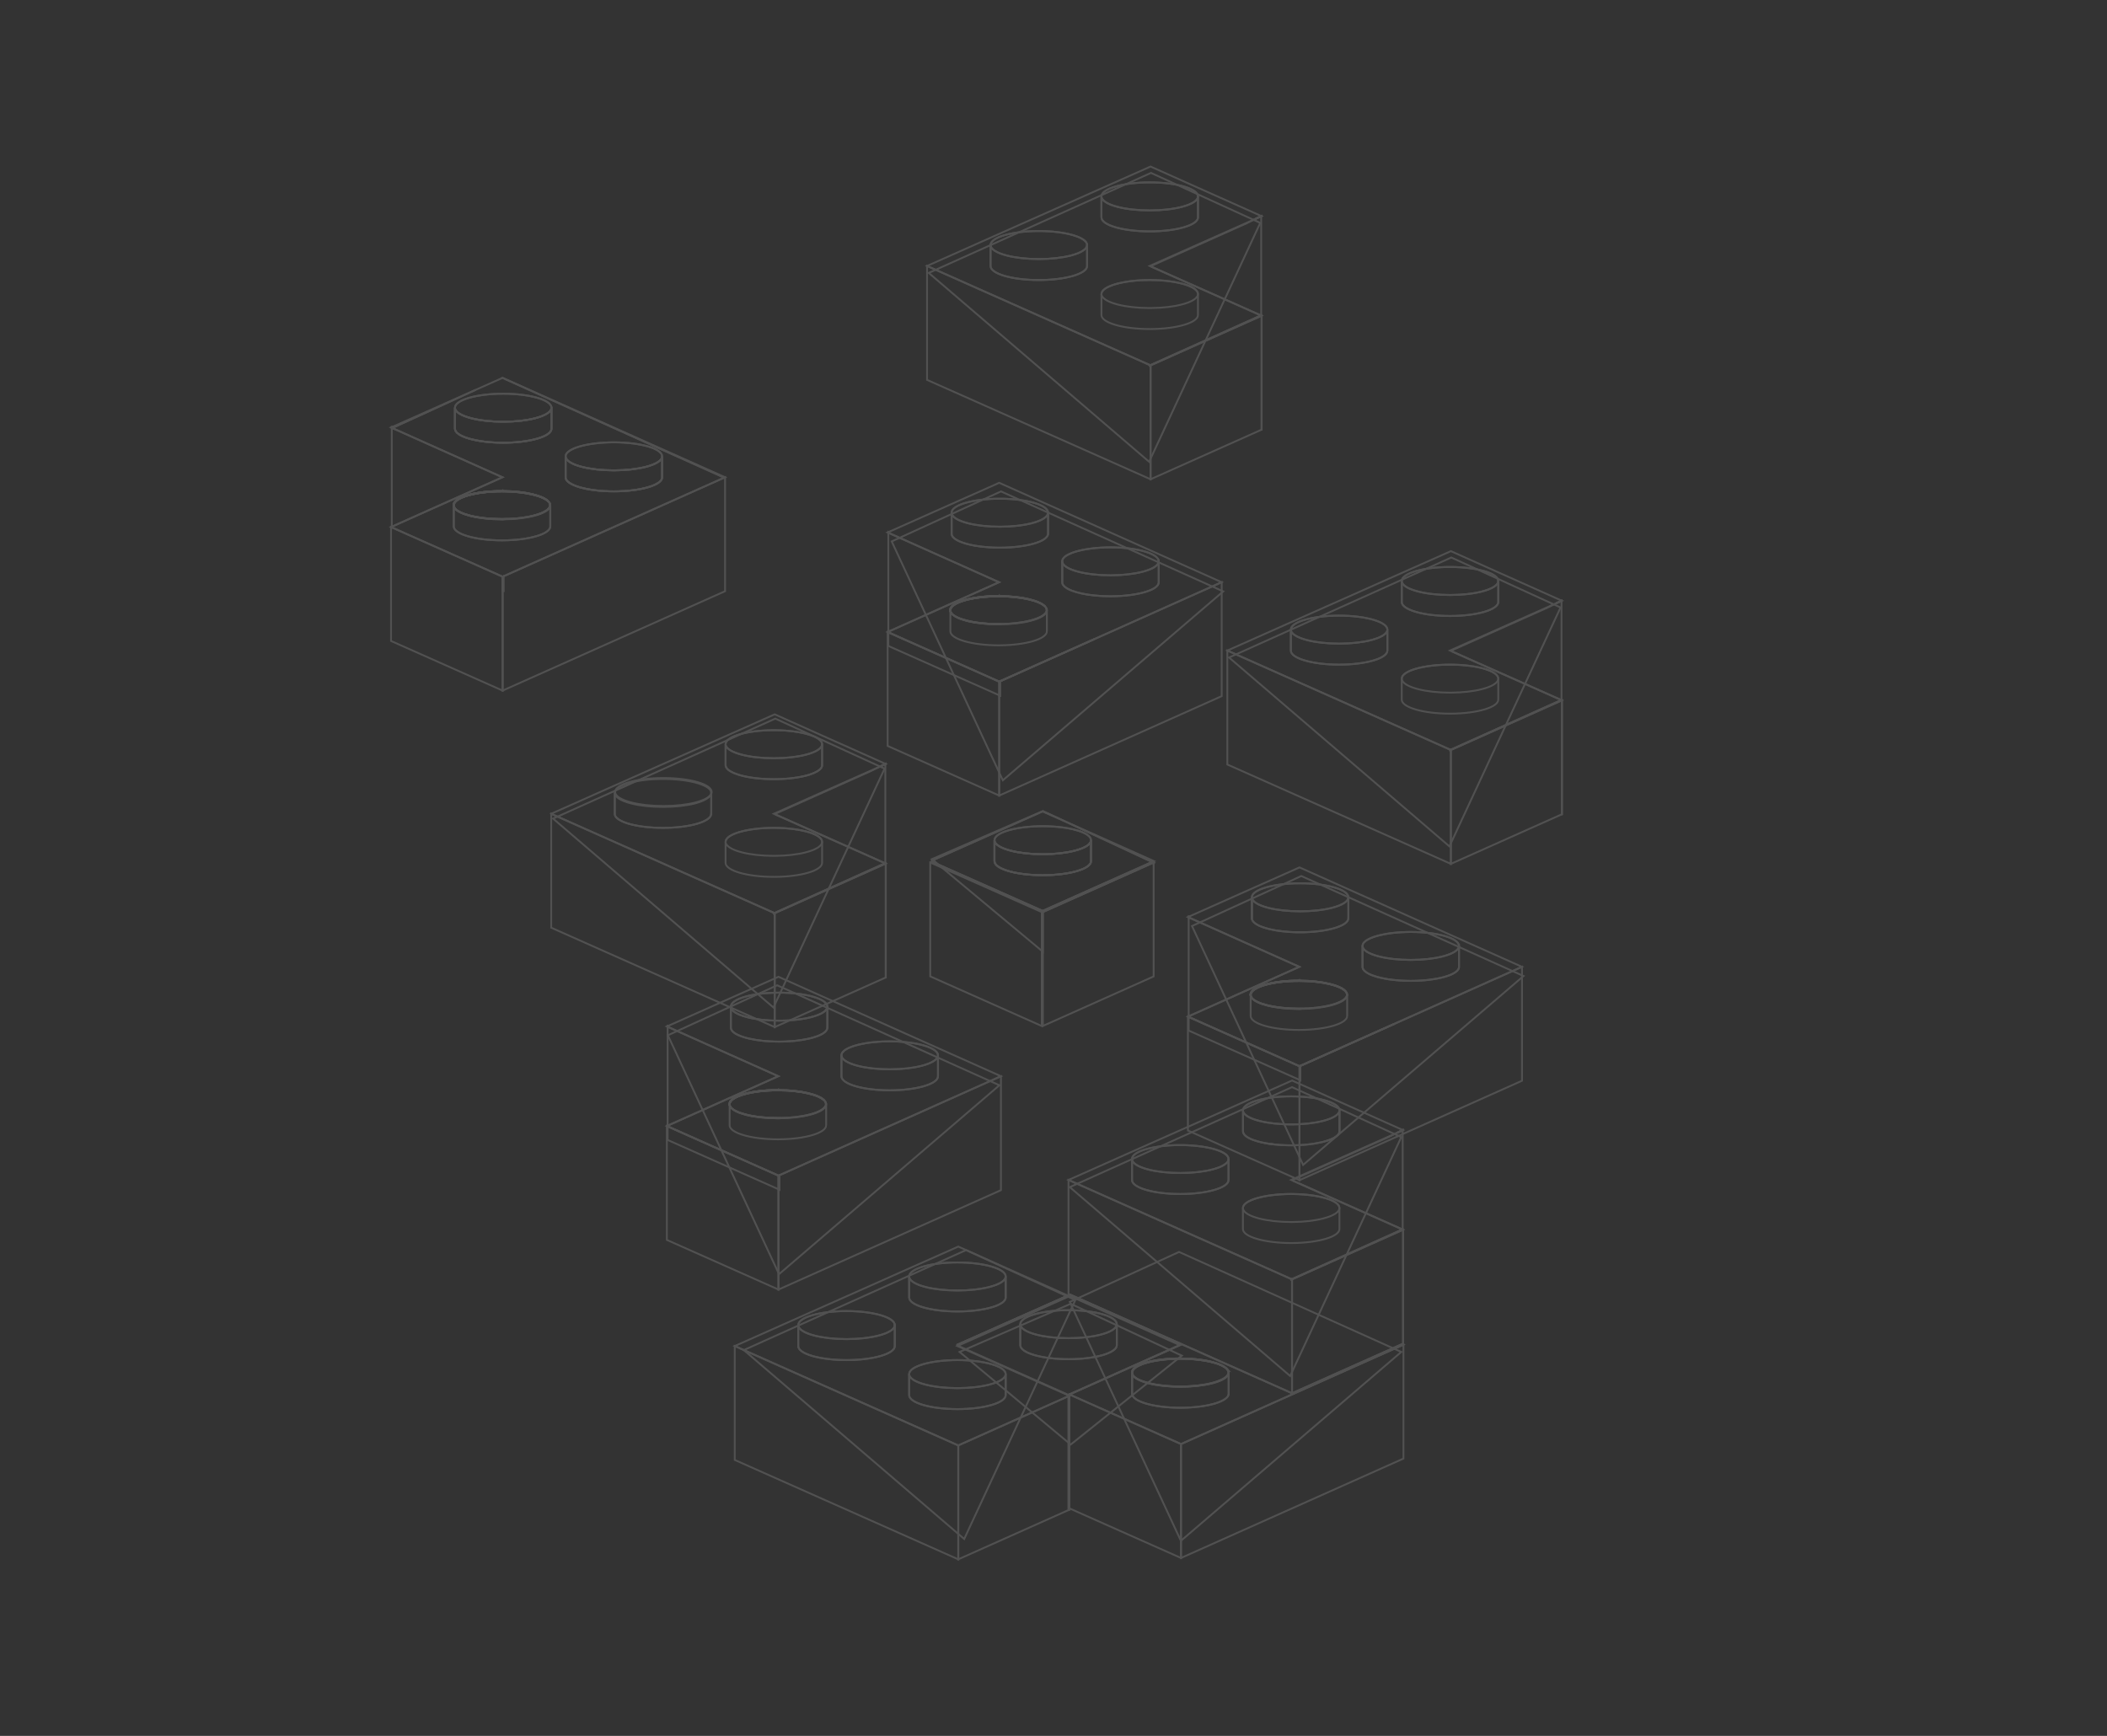 <?xml version="1.0" encoding="UTF-8" standalone="no"?>
<svg
   xmlns:dc="http://purl.org/dc/elements/1.1/"
   xmlns:cc="http://creativecommons.org/ns#"
   xmlns:rdf="http://www.w3.org/1999/02/22-rdf-syntax-ns#"
   xmlns:svg="http://www.w3.org/2000/svg"
   xmlns="http://www.w3.org/2000/svg"
   version="1.1"
   x="0px"
   y="0px"
   width="1143.33"
   height="942.04"
   viewBox="0 0 1143.33 942.04"
   xml:space="preserve"
   id="svg3893"><rect x="0" y="0" width="1143.33" height="942.04" fill="#333333" stroke="none"/><defs
   id="defs3897" />
<style
   type="text/css"
   id="style2385">
	.st0{fill:#0095A3;}
	.st1{fill:#FFFFFF;}
	.st2{fill:#F8F8F8;}
	.st3{fill:#8E992E;}
	.st4{fill:#8EB230;}
	.st5{fill:#F2F2F2;}
	.st6{fill:#D5D7D8;}
	.st7{clip-path:url(#SVGID_2_);}
	.st8{opacity:0.06;}
	.st9{fill:#CECECE;}
	.st10{fill:#E1E1E1;}
	.st11{fill:#CFCFD0;}
	.st12{fill:#D1D1D1;}
	.st13{fill:#D7D7D6;}
	.st14{fill:#CCCCCC;}
	.st15{fill:#E8E8E8;}
	.st16{fill:#D5D5D5;}
	.st17{fill:#F0F0F0;}
	.st18{fill:#EFEEEE;}
	.st19{fill:#EBEBEB;}
	.st20{fill:#E2E2E2;}
	.st21{fill:#D4D3D3;}
	.st22{fill:#CDCDCD;}
	.st23{fill:#DEDEDD;}
	.st24{fill:#EAEAEA;}
	.st25{fill:#E9E9E9;}
	.st26{fill:#959595;}
	.st27{fill:#E4E4E3;}
	.st28{fill:#C5C5C5;}
	.st29{fill:#D6D6D6;}
	.st30{fill:#EDECEC;}
	.st31{fill:#E5E5E4;}
	.st32{fill:#E3E3E3;}
	.st33{fill:#C5C4C4;}
	.st34{fill:none;stroke:#F1F1F1;stroke-miterlimit:10;}
	.st35{fill:#B3B3B4;}
	.st36{fill:#7A7A7A;}
	.st37{fill:#D0D1D1;}
	.st38{fill:#8A8A8A;}
	.st39{fill:#686868;}
	.st40{fill:#E7E7E7;}
	.st41{fill:#ABABAB;}
	.st42{fill:#B8B8B9;}
	.st43{fill:#A2A2A2;}
	.st44{fill:#E6E6E6;}
	.st45{fill:#9A9A9A;}
	.st46{fill:#A7A6A6;}
	.st47{fill:#707171;}
	.st48{fill:#A8A8A7;}
	.st49{fill:#8C8C8C;}
	.st50{fill:#939393;}
	.st51{fill:#6B6B6B;}
	.st52{fill:#DFDFDF;}
	.st53{fill:#AAAAAA;}
	.st54{fill:#A0A0A0;}
	.st55{fill:#B4B4B5;}
	.st56{fill:#ADADAD;}
	.st57{fill:#999999;}
	.st58{fill:#B9B9B9;}
	.st59{fill:#B5B5B6;}
	.st60{fill:#7D7D7D;}
	.st61{fill:#BEBDBD;}
	.st62{fill:#BBBBBB;}
	.st63{fill:#656666;}
	.st64{fill:#9C9C9C;}
	.st65{fill:#6A6A6A;}
	.st66{fill:#919191;}
	.st67{fill:#D2D2D2;}
	.st68{fill:#DBDADA;}
	.st69{fill:#BFBFBF;}
	.st70{fill:#B1B1B1;}
	.st71{fill:#808080;}
	.st72{fill:#DAD9D9;}
	.st73{fill:#E0E0E0;}
	.st74{fill:#737374;}
	.st75{fill:#8D8D8D;}
	.st76{fill:#B8B7B8;}
	.st77{fill:#B7B6B7;}
	.st78{fill:#ADADAE;}
	.st79{fill:#D9D8D7;}
	.st80{fill:#C0C0C0;}
	.st81{fill:#807F7F;}
	.st82{fill:#CCCBCB;}
	.st83{fill:#6D6D6D;}
	.st84{fill:#898989;}
	.st85{fill:#888888;}
	.st86{fill:#B0B0B0;}
	.st87{fill:#B2B2B3;}
	.st88{fill:#989898;}
	.st89{clip-path:url(#SVGID_6_);}
	.st90{clip-path:url(#SVGID_10_);}
	.st91{clip-path:url(#SVGID_14_);}
	.st92{clip-path:url(#SVGID_18_);}
	.st93{fill:#78AC5F;}
	.st94{fill:#83C579;}
	.st95{clip-path:url(#SVGID_22_);}
	.st96{fill:none;}
	.st97{font-family:'ExoSoft-Regular';}
	.st98{font-size:17.947px;}
	.st99{font-size:20px;}
	.st100{letter-spacing:8;}
	.st101{clip-path:url(#SVGID_26_);}
	.st102{fill:#F1F4F8;}
	.st103{fill:#005077;fill-opacity:0.1;}
	.st104{fill:none;stroke:#BFD6D8;stroke-width:4;stroke-opacity:0.8;}
	.st105{fill:none;stroke:#BFD6D8;stroke-width:4;stroke-linecap:round;stroke-linejoin:bevel;}
	
		.st106{opacity:0.987;fill:#FFFFFF;fill-opacity:0.5;stroke:#252D5A;stroke-linecap:square;stroke-dasharray:3,6;enable-background:new    ;}
	.st107{fill-rule:evenodd;clip-rule:evenodd;fill:#629BB7;}
	.st108{fill-rule:evenodd;clip-rule:evenodd;fill:#999DB1;}
	.st109{fill:#252D5A;}
	
		.st110{opacity:0.987;fill:#FDFEFF;fill-opacity:0.5;stroke:#252D5A;stroke-linecap:square;stroke-dasharray:3,6;enable-background:new    ;}
	.st111{clip-path:url(#SVGID_28_);}
	.st112{fill-rule:evenodd;clip-rule:evenodd;fill:#353C65;}
	.st113{opacity:0.86;fill:#F26B30;}
	.st114{font-family:'AcuminPro-Regular';}
	.st115{font-size:11px;}
	.st116{letter-spacing:4;}
	.st117{fill:#375974;}
	.st118{font-family:'AcuminPro-Bold';}
	.st119{font-size:14px;}
	.st120{letter-spacing:5;}
	.st121{opacity:0.85;}
	.st122{fill:#587F98;}
	.st123{font-size:25px;}
	.st124{letter-spacing:10;}
	.st125{opacity:0.86;}
	.st126{font-size:18px;}
	.st127{letter-spacing:7;}
	.st128{fill:#F26B30;}
	.st129{fill:#231F20;}
	.st130{font-size:41.146px;}
	.st131{opacity:0.4;}
	.st132{fill:none;stroke:#2D2C2C;stroke-width:1.508;stroke-linejoin:round;stroke-miterlimit:10;}
	.st133{fill:#2D2C2C;stroke:#2D2C2C;stroke-width:1.508;stroke-linejoin:round;stroke-miterlimit:10;}
	.st134{fill:none;stroke:#231F20;stroke-width:1.508;stroke-linejoin:round;stroke-miterlimit:10;}
	.st135{fill:#F26B30;stroke:#231F20;stroke-width:1.508;stroke-linejoin:round;stroke-miterlimit:10;}
	.st136{fill:#007B84;stroke:#231F20;stroke-width:1.508;stroke-linejoin:round;stroke-miterlimit:10;}
	.st137{fill:#F6921E;stroke:#231F20;stroke-width:1.508;stroke-linejoin:round;stroke-miterlimit:10;}
	.st138{fill:#8EB230;stroke:#231F20;stroke-width:1.508;stroke-linejoin:round;stroke-miterlimit:10;}
	.st139{fill:#0095A3;stroke:#231F20;stroke-width:1.508;stroke-linejoin:round;stroke-miterlimit:10;}
	.st140{fill:#6C8B23;stroke:#231F20;stroke-width:1.508;stroke-linejoin:round;stroke-miterlimit:10;}
	.st141{fill:#C3C3C3;}
	.st142{fill:#ACACAC;}
	.st143{fill:none;stroke:#000000;stroke-miterlimit:10;}
	.st144{opacity:0.1;}
	.st145{fill:none;stroke:#FFFFFF;stroke-width:10.197;stroke-linejoin:round;stroke-miterlimit:10;}
	.st146{fill:none;stroke:#FFFFFF;stroke-width:2.81;stroke-linejoin:round;stroke-miterlimit:10;}
	.st147{opacity:0.1;fill:none;stroke:#FFFFFF;stroke-width:10.197;stroke-linejoin:round;stroke-miterlimit:10;}
	.st148{opacity:0.15;}
	.st149{fill:none;stroke:#FFFFFF;stroke-width:5.08;stroke-linejoin:round;stroke-miterlimit:10;}
	.st150{opacity:0.1;fill:none;stroke:#FFFFFF;stroke-width:5.08;stroke-linejoin:round;stroke-miterlimit:10;}
	.st151{fill:#8EB230;stroke:#231F20;stroke-width:3.71;stroke-linejoin:round;stroke-miterlimit:10;}
	.st152{fill:none;stroke:#231F20;stroke-width:3.71;stroke-linejoin:round;stroke-miterlimit:10;}
	.st153{fill:#0095A3;stroke:#231F20;stroke-width:3.71;stroke-linejoin:round;stroke-miterlimit:10;}
	.st154{fill:#6C8B23;stroke:#231F20;stroke-width:3.71;stroke-linejoin:round;stroke-miterlimit:10;}
	.st155{fill:#AA4C23;stroke:#231F20;stroke-width:3.71;stroke-linejoin:round;stroke-miterlimit:10;}
	.st156{fill:#007B84;stroke:#231F20;stroke-width:3.71;stroke-linejoin:round;stroke-miterlimit:10;}
	.st157{fill:#F6921E;stroke:#231F20;stroke-width:3.71;stroke-linejoin:round;stroke-miterlimit:10;}
	.st158{fill:#0095A3;stroke:#231F20;stroke-width:3.714;stroke-linejoin:round;stroke-miterlimit:10;}
	.st159{fill:#AA4C23;stroke:#231F20;stroke-width:3.714;stroke-linejoin:round;stroke-miterlimit:10;}
	.st160{fill:#F26B30;stroke:#231F20;stroke-width:3.714;stroke-linejoin:round;stroke-miterlimit:10;}
	.st161{fill:#F6921E;stroke:#231F20;stroke-width:3.714;stroke-linejoin:round;stroke-miterlimit:10;}
	.st162{fill:none;stroke:#231F20;stroke-width:3.714;stroke-linejoin:round;stroke-miterlimit:10;}
	.st163{fill:#00494F;stroke:#231F20;stroke-width:3.714;stroke-linejoin:round;stroke-miterlimit:10;}
	.st164{fill:#8EB230;stroke:#231F20;stroke-width:3.714;stroke-linejoin:round;stroke-miterlimit:10;}
	.st165{fill:#6C8B23;stroke:#231F20;stroke-width:3.714;stroke-linejoin:round;stroke-miterlimit:10;}
	.st166{fill:#D05D2A;stroke:#231F20;stroke-width:3.714;stroke-linejoin:round;stroke-miterlimit:10;}
	.st167{fill:#007B84;stroke:#231F20;stroke-width:3.714;stroke-linejoin:round;stroke-miterlimit:10;}
	.st168{fill:none;stroke:#EBEBEB;stroke-width:3;stroke-miterlimit:10;}
	.st169{fill:#AA4C23;}
	.st170{fill:#CACACA;}
	.st171{letter-spacing:3;}
	.st172{font-size:36px;}
	.st173{opacity:0.85;fill:#0095A3;}
	.st174{fill:#FFFFFF;stroke:#000000;stroke-width:1.448;stroke-miterlimit:10;}
	.st175{fill:none;stroke:#000000;stroke-width:1.448;stroke-miterlimit:10;}
	.st176{fill:none;stroke:#FFFFFF;stroke-width:0.671;stroke-miterlimit:10;}
	.st177{opacity:0.21;fill:none;stroke:#FFFFFF;stroke-miterlimit:10;}
	.st178{font-size:30px;}
	.st179{fill:none;stroke:#FFFFFF;stroke-miterlimit:10;}
</style>




<g
   id="Home"
   transform="translate(-153.67,-2418.96)">
	
	
	
	
	
	
	
	
	
	
	
	
	
	
	
	
	
	
	
	
	
	
	
	
	
	
	
	
	
	
	
	
	
	
	
	
	
	
	
	
	
	
	
	
	
	
	
	
	
	
	
	
	
	
	
	
	
	
	
	
	
	
	
	
	<g
   class="st148"
   id="g3890">
		<polygon
   class="st179"
   points="779.67,2887.13 779.9,2887.24 779.67,2887.42 "
   id="polygon3472" />
		<polygon
   class="st179"
   points="719.44,2859.27 659.93,2885.74 659.31,2885.23 719.61,2859.1 732.1,2864.93 "
   id="polygon3474" />
		<path
   class="st179"
   d="m 745.69,2886.32 c 0,4.2 -11.74,7.6 -26.19,7.6 -14.47,0 -26.2,-3.4 -26.2,-7.6 v -11.4 c 0,2.27 3.44,4.31 8.85,5.7 4.63,1.19 10.69,1.91 17.34,1.91 6.65,0 12.72,-0.72 17.35,-1.92 5.43,-1.39 8.84,-3.42 8.84,-5.69 v 11.26 c 0.01,0.05 0.01,0.09 0.01,0.14 z"
   id="path3476" />
		<polygon
   class="st179"
   points="662.71,2888.06 719.43,2913.3 719.44,2913.3 778.85,2886.75 779.57,2887.09 770.97,2890.94 719.44,2913.97 719.44,2935.34 719.42,2935.32 718.99,2934.96 664.91,2889.89 664.9,2889.88 "
   id="polygon3478" />
		<polygon
   class="st179"
   points="576.39,3110.43 695.98,3007.92 575.38,2953.66 516.09,2980.79 "
   id="polygon3480" />
		<g
   id="g3578">
			<polygon
   class="st179"
   points="737.18,3124.5 676.88,3254.14 557.29,3151.63 677.89,3097.36 "
   id="polygon3482" />
			<polygon
   class="st179"
   points="674.37,3152.64 734.67,3126.51 794.97,3154.65 734.67,3202.89 "
   id="polygon3484" />
			<g
   id="g3510">
				<g
   id="g3492">
					<polygon
   class="st179"
   points="673.19,3203.17 673.66,3203.37 673.66,3265.19 552.37,3211.25 552.37,3149.42 621.86,3180.34 "
   id="polygon3486" />
					<polygon
   class="st179"
   points="725.21,3180.34 733.92,3176.44 733.92,3238.26 673.66,3265.19 673.66,3203.37 "
   id="polygon3488" />
					<rect
   x="733.92"
   y="3176.44"
   class="st179"
   width="0.01"
   height="61.83"
   id="rect3490" />
				</g>
				<path
   class="st179"
   d="m 733.14,3122.06 -59.97,26.67 v 0.41 l 0.32,0.14 0.16,-0.07 60.27,-26.8 z"
   id="path3494" />
				<path
   class="st179"
   d="m 673.66,3149.62 -0.47,-0.2 0.31,-0.14 -0.32,-0.14 v -0.41 l 59.97,-26.67 -59.48,-26.6 -121.29,53.97 69.49,30.91 51.32,22.83 0.47,0.2 51.55,-23.03 8.7,-3.9 z m -26.65,-37.94 c 0,-4.2 11.72,-7.61 26.18,-7.61 14.46,0 26.2,3.41 26.2,7.61 v 11.39 c 0,4.21 -11.73,7.61 -26.2,7.61 -14.46,0 -26.18,-3.4 -26.18,-7.61 z m -7.8,37.78 c 0,4.19 -11.72,7.6 -26.2,7.6 -14.47,0 -26.18,-3.41 -26.18,-7.6 v -11.4 c 0,-4.19 11.71,-7.6 26.18,-7.6 14.46,0 26.2,3.41 26.2,7.6 z m 60.18,26.6 c 0,4.19 -11.73,7.6 -26.2,7.6 -14.46,0 -26.18,-3.41 -26.18,-7.6 v -11.41 c 0,-4.19 11.72,-7.6 26.18,-7.6 14.46,0 26.2,3.41 26.2,7.6 z"
   id="path3496" />
				<path
   class="st179"
   d="m 699.39,3164.66 c 0,2.27 -3.44,4.31 -8.86,5.7 -4.6,1.19 -10.67,1.91 -17.34,1.91 -6.65,0 -12.72,-0.72 -17.33,-1.91 -5.44,-1.4 -8.85,-3.43 -8.85,-5.7 0,-4.19 11.72,-7.6 26.18,-7.6 14.46,0 26.2,3.41 26.2,7.6 z"
   id="path3498" />
				<path
   class="st179"
   d="m 699.39,3111.68 c 0,2.27 -3.42,4.3 -8.83,5.7 -4.6,1.19 -10.69,1.91 -17.37,1.91 -6.66,0 -12.74,-0.72 -17.36,-1.91 -5.42,-1.4 -8.82,-3.43 -8.82,-5.7 0,-4.2 11.72,-7.61 26.18,-7.61 14.46,0 26.2,3.41 26.2,7.61 z"
   id="path3500" />
				<path
   class="st179"
   d="m 639.21,3138.07 c 0,2.27 -3.44,4.31 -8.85,5.7 -4.63,1.19 -10.69,1.91 -17.35,1.91 -6.66,0 -12.71,-0.72 -17.34,-1.91 -5.43,-1.39 -8.84,-3.43 -8.84,-5.7 0,-4.19 11.71,-7.6 26.18,-7.6 14.46,0 26.2,3.41 26.2,7.6 z"
   id="path3502" />
				<path
   class="st179"
   d="m 699.39,3111.68 v 11.39 c 0,4.21 -11.73,7.61 -26.2,7.61 -14.46,0 -26.18,-3.4 -26.18,-7.61 v -11.39 c 0,2.27 3.41,4.3 8.82,5.7 4.61,1.19 10.69,1.91 17.36,1.91 6.67,0 12.76,-0.72 17.37,-1.91 5.41,-1.4 8.83,-3.43 8.83,-5.7 z"
   id="path3504" />
				<path
   class="st179"
   d="m 699.39,3164.66 v 11.41 c 0,4.19 -11.73,7.6 -26.2,7.6 -14.46,0 -26.18,-3.41 -26.18,-7.6 v -11.41 c 0,2.27 3.42,4.3 8.85,5.7 4.6,1.19 10.67,1.91 17.33,1.91 6.66,0 12.73,-0.72 17.34,-1.91 5.42,-1.39 8.86,-3.43 8.86,-5.7 z"
   id="path3506" />
				<path
   class="st179"
   d="m 639.21,3138.07 v 11.4 c 0,4.19 -11.72,7.6 -26.2,7.6 -14.47,0 -26.18,-3.41 -26.18,-7.6 v -11.4 c 0,2.27 3.42,4.31 8.84,5.7 4.62,1.19 10.68,1.91 17.34,1.91 6.66,0 12.71,-0.72 17.35,-1.91 5.41,-1.39 8.85,-3.43 8.85,-5.7 z"
   id="path3508" />
			</g>
			<polygon
   class="st179"
   points="734.17,3125.5 794.46,3255.14 914.05,3152.64 793.46,3098.37 "
   id="polygon3512" />
			<g
   id="g3532">
				<path
   class="st179"
   d="m 819.58,3162.06 c -0.02,-0.02 -0.03,-0.04 -0.05,-0.06 -2.75,-3.34 -13.09,-5.83 -25.45,-5.83 -14.47,0 -26.19,3.41 -26.19,7.61 0,0.23 0.03,0.45 0.11,0.67 v -0.52 c 0,-4.19 11.72,-7.6 26.2,-7.6 0.7,0 1.41,0.01 2.1,0.03 0.28,0 0.56,0.01 0.83,0.02 0.34,0.01 0.67,0.02 1,0.04 0.22,0 0.44,0.02 0.66,0.03 0.35,0.01 0.69,0.03 1.04,0.06 0.53,0.03 1.06,0.07 1.58,0.11 1.85,0.15 3.61,0.36 5.26,0.63 0.37,0.05 0.74,0.11 1.1,0.18 0.36,0.06 0.72,0.13 1.07,0.2 0.66,0.12 1.31,0.26 1.93,0.41 2.85,0.67 5.21,1.52 6.86,2.49 0.12,0.06 0.24,0.13 0.35,0.21 0.22,0.13 0.42,0.27 0.61,0.41 0.08,0.06 0.16,0.13 0.24,0.19 0.08,0.07 0.17,0.13 0.24,0.2 0.05,0.05 0.1,0.1 0.15,0.14 0.08,0.07 0.14,0.13 0.19,0.19 0.06,0.06 0.11,0.13 0.16,0.19 0.02,0.02 0.03,0.04 0.05,0.06 0.01,0.01 0.02,0.03 0.04,0.04 -0.02,-0.02 -0.05,-0.06 -0.08,-0.1 z m -25.71,-13.13 -59.91,26.77 0.02,0.01 59.91,-26.77 z"
   id="path3514" />
				<path
   class="st179"
   d="m 914.51,3148.37 -59.73,26.69 -120.42,-53.55 -0.38,0.17 60.45,27.01 -0.54,0.24 0.02,0.01 -59.91,26.77 8.72,3.89 51.71,22.98 0.1,0.05 51.55,-23.03 69.16,-30.91 z m -94.13,26.95 c 0,4.19 -11.72,7.6 -26.18,7.6 -14.48,0 -26.2,-3.41 -26.2,-7.6 v -10.87 c -0.08,-0.22 -0.11,-0.44 -0.11,-0.67 0,-4.2 11.72,-7.61 26.19,-7.61 12.35,0 22.69,2.49 25.45,5.83 0.02,0.02 0.03,0.04 0.05,0.06 0.03,0.04 0.06,0.08 0.09,0.12 0.01,0 0.01,0.01 0.01,0.01 l 0.01,0.01 c 0.01,0.01 0.01,0.02 0.02,0.03 0.04,0.03 0.07,0.07 0.08,0.1 h 0.01 c 0.01,0.01 0.01,0.02 0.02,0.03 0.02,0.03 0.04,0.07 0.06,0.1 0.07,0.08 0.12,0.16 0.15,0.24 0.03,0.05 0.06,0.09 0.08,0.13 0.05,0.09 0.09,0.18 0.12,0.28 0.1,0.27 0.15,0.54 0.15,0.81 z"
   id="path3516" />
				<path
   class="st179"
   d="m 820.38,3163.93 v 11.4 c 0,4.19 -11.72,7.6 -26.18,7.6 -14.48,0 -26.2,-3.41 -26.2,-7.6 v -11.4 c 0,0.55 0.2,1.09 0.59,1.61 0.07,0.1 0.15,0.2 0.25,0.29 1.31,1.5 4.15,2.81 8.01,3.8 4.61,1.19 10.68,1.91 17.35,1.91 6.64,0 12.7,-0.72 17.33,-1.91 5.42,-1.39 8.85,-3.44 8.85,-5.7 z"
   id="path3518" />
				<path
   class="st179"
   d="m 819.58,3162.06 c 0,0.01 0.01,0.01 0,0.02 -0.05,-0.06 -0.1,-0.13 -0.16,-0.19 -0.05,-0.06 -0.11,-0.12 -0.19,-0.19 -0.05,-0.04 -0.1,-0.09 -0.15,-0.14 -0.07,-0.07 -0.16,-0.13 -0.24,-0.2 -0.08,-0.06 -0.16,-0.13 -0.24,-0.19 -0.19,-0.14 -0.39,-0.28 -0.61,-0.41 -0.11,-0.08 -0.23,-0.15 -0.35,-0.21 -1.66,-0.97 -4.01,-1.82 -6.86,-2.49 -0.62,-0.15 -1.27,-0.29 -1.93,-0.41 -0.34,-0.07 -0.7,-0.14 -1.07,-0.2 -0.35,-0.07 -0.72,-0.13 -1.1,-0.18 -1.65,-0.27 -3.41,-0.48 -5.26,-0.63 -0.52,-0.04 -1.05,-0.08 -1.58,-0.11 -0.34,-0.03 -0.68,-0.05 -1.04,-0.06 -0.22,-0.01 -0.44,-0.03 -0.66,-0.03 -0.33,-0.02 -0.66,-0.03 -1,-0.04 -0.27,-0.01 -0.55,-0.02 -0.83,-0.02 -0.69,-0.02 -1.4,-0.03 -2.1,-0.03 -14.48,0 -26.2,3.41 -26.2,7.6 0,0.55 0.2,1.09 0.59,1.61 -0.29,-0.35 -0.49,-0.71 -0.59,-1.09 -0.08,-0.22 -0.11,-0.44 -0.11,-0.67 0,-4.2 11.72,-7.61 26.19,-7.61 12.35,0 22.69,2.49 25.45,5.83 0.01,0 0.02,0.02 0.04,0.04 z"
   id="path3520" />
				<path
   class="st179"
   d="m 820.27,3163.77 c 0,2.27 -3.42,4.3 -8.82,5.69 -4.61,1.2 -10.7,1.92 -17.37,1.92 -6.67,0 -12.75,-0.72 -17.36,-1.92 -3.73,-0.95 -6.5,-2.21 -7.88,-3.64 -0.1,-0.09 -0.18,-0.19 -0.25,-0.29 -0.39,-0.52 -0.59,-1.06 -0.59,-1.61 0,-4.19 11.72,-7.6 26.2,-7.6 0.7,0 1.41,0.01 2.1,0.03 0.28,0 0.56,0.01 0.83,0.02 0.34,0.01 0.67,0.02 1,0.04 0.22,0 0.44,0.02 0.66,0.03 0.35,0.01 0.69,0.03 1.04,0.06 0.53,0.03 1.06,0.07 1.58,0.11 1.85,0.15 3.61,0.36 5.26,0.63 0.37,0.05 0.74,0.11 1.1,0.18 0.36,0.06 0.72,0.13 1.07,0.2 0.66,0.13 1.31,0.26 1.93,0.41 2.85,0.67 5.21,1.52 6.86,2.49 0.12,0.06 0.24,0.13 0.35,0.21 0.22,0.13 0.42,0.27 0.61,0.41 0.08,0.06 0.16,0.13 0.24,0.19 0.08,0.07 0.17,0.13 0.24,0.2 0.05,0.05 0.1,0.1 0.15,0.14 0.08,0.07 0.14,0.13 0.19,0.19 0.06,0.06 0.11,0.13 0.16,0.19 0.02,0.02 0.03,0.04 0.05,0.06 0.01,0.01 0.02,0.03 0.04,0.04 0.01,0 0.01,0.01 0.01,0.01 l 0.01,0.01 c 0.01,0.01 0.01,0.02 0.02,0.03 0.04,0.03 0.07,0.07 0.08,0.1 h 0.01 c 0.01,0.01 0.01,0.02 0.02,0.03 0.02,0.03 0.04,0.07 0.06,0.1 0.27,0.46 0.4,0.89 0.4,1.34 z"
   id="path3522" />
				<path
   class="st179"
   d="m 819.67,3162.18 c -0.02,-0.01 -0.03,-0.03 -0.04,-0.04 -0.02,-0.02 -0.03,-0.04 -0.05,-0.06 -0.05,-0.06 -0.1,-0.13 -0.16,-0.19 l 0.11,0.11 c 0.02,0.02 0.03,0.04 0.05,0.06 0.03,0.04 0.06,0.08 0.09,0.12 z"
   id="path3524" />
				<path
   class="st179"
   d="m 820.38,3163.93 c 0,2.26 -3.44,4.31 -8.85,5.7 -4.62,1.19 -10.68,1.91 -17.33,1.91 -6.66,0 -12.73,-0.72 -17.35,-1.91 -3.86,-0.98 -6.7,-2.3 -8.01,-3.8 1.38,1.43 4.15,2.68 7.88,3.64 4.6,1.2 10.69,1.92 17.36,1.92 6.67,0 12.75,-0.72 17.37,-1.92 5.41,-1.39 8.82,-3.42 8.82,-5.69 0,-0.45 -0.13,-0.88 -0.39,-1.32 0.07,0.08 0.12,0.16 0.15,0.24 0.03,0.05 0.06,0.09 0.08,0.13 0.05,0.09 0.09,0.18 0.12,0.28 0.1,0.27 0.15,0.54 0.15,0.82 z"
   id="path3526" />
				<polygon
   class="st179"
   points="742.71,3179.6 794.42,3202.59 794.52,3202.64 794.52,3264.45 733.97,3237.53 733.97,3175.7 733.99,3175.71 "
   id="polygon3528" />
				<polygon
   class="st179"
   points="915.23,3210.51 794.52,3264.45 794.52,3202.64 846.07,3179.6 915.23,3148.69 "
   id="polygon3530" />
			</g>
			<g
   id="g3544">
				<line
   class="st179"
   x1="759.69"
   y1="3148.98"
   x2="759.69"
   y2="3148.84"
   id="line3534" />
				<path
   class="st179"
   d="m 793.87,3148.93 -60.43,-27 -0.3,0.13 -59.97,26.67 v 0.41 l 0.32,0.14 59.94,26.67 h 0.01 l 0.52,-0.23 0.02,-0.01 59.91,-26.77 z m -60.36,7.65 c -14.47,0 -26.2,-3.41 -26.2,-7.61 v -11.39 c 0,-4.19 11.73,-7.6 26.19,-7.6 14.46,0 26.19,3.41 26.19,7.6 v 11.26 c 0.02,0.05 0.02,0.09 0.02,0.13 0,4.2 -11.74,7.61 -26.2,7.61 z"
   id="path3536" />
				<path
   class="st179"
   d="m 759.69,3137.58 c 0,2.26 -3.42,4.3 -8.84,5.69 -4.62,1.2 -10.69,1.91 -17.35,1.91 -6.64,0 -12.7,-0.71 -17.34,-1.9 -5.42,-1.39 -8.85,-3.44 -8.85,-5.7 0,-4.19 11.73,-7.6 26.19,-7.6 14.46,0 26.19,3.41 26.19,7.6 z"
   id="path3538" />
				<path
   class="st179"
   d="m 759.71,3148.97 c 0,4.2 -11.75,7.61 -26.2,7.61 -14.47,0 -26.2,-3.41 -26.2,-7.61 v -11.39 c 0,2.26 3.44,4.31 8.85,5.7 4.63,1.19 10.69,1.9 17.34,1.9 6.65,0 12.72,-0.71 17.35,-1.91 5.43,-1.39 8.84,-3.43 8.84,-5.69 v 11.26 c 0.02,0.05 0.02,0.09 0.02,0.13 z"
   id="path3540" />
				<rect
   x="733.43"
   y="3175.95"
   class="st179"
   width="0.01"
   height="61.83"
   id="rect3542" />
			</g>
			<polygon
   class="st179"
   points="914.05,3036.06 853.76,3165.7 734.17,3063.2 854.76,3008.93 "
   id="polygon3546" />
			<g
   id="g3576">
				<polygon
   class="st179"
   points="734.35,3121.51 733.48,3121.12 733.48,3059.3 802.98,3090.21 854.3,3113.04 854.31,3113.04 854.51,3113.13 854.51,3113.22 854.61,3113.17 854.62,3113.17 854.77,3113.24 854.77,3175.06 "
   id="polygon3548" />
				<polygon
   class="st179"
   points="854.51,3113.13 854.61,3113.17 854.51,3113.22 "
   id="polygon3550" />
				<polygon
   class="st179"
   points="914.51,3148.37 854.77,3175.06 854.77,3113.24 906.33,3090.21 915.03,3086.31 915.03,3148.14 "
   id="polygon3552" />
				<rect
   x="915.03"
   y="3086.31"
   class="st179"
   width="0.01"
   height="61.83"
   id="rect3554" />
				<path
   class="st179"
   d="m 880.5,3021.55 v 11.38 c 0,0.1 -0.01,0.2 -0.02,0.3 0,0.01 0,0.01 0,0.02 0,0.01 0,0.02 -0.01,0.03 0,0.08 -0.02,0.16 -0.05,0.24 -0.02,0.1 -0.05,0.19 -0.09,0.28 -0.07,0.19 -0.17,0.38 -0.3,0.56 -0.05,0.09 -0.11,0.18 -0.19,0.26 0,0.01 -0.01,0.03 -0.02,0.04 -0.02,0.02 -0.04,0.05 -0.06,0.07 -0.05,0.06 -0.1,0.12 -0.16,0.18 -0.09,0.09 -0.18,0.18 -0.27,0.27 -0.13,0.12 -0.27,0.24 -0.41,0.36 -0.29,0.23 -0.62,0.45 -0.99,0.68 -0.15,0.09 -0.31,0.18 -0.48,0.27 -0.16,0.09 -0.34,0.18 -0.52,0.26 -0.14,0.07 -0.29,0.14 -0.43,0.21 -0.22,0.1 -0.46,0.21 -0.7,0.31 -0.24,0.1 -0.48,0.19 -0.74,0.29 -0.34,0.13 -0.69,0.25 -1.07,0.37 -0.18,0.07 -0.37,0.13 -0.56,0.18 -0.19,0.06 -0.38,0.12 -0.58,0.18 -0.29,0.09 -0.6,0.17 -0.9,0.25 -0.13,0.03 -0.27,0.06 -0.4,0.1 -0.33,0.08 -0.67,0.16 -1.01,0.24 -0.95,0.22 -1.97,0.42 -3.04,0.6 -0.46,0.08 -0.94,0.15 -1.43,0.22 -0.5,0.08 -1.02,0.15 -1.54,0.21 -3.13,0.38 -6.57,0.59 -10.19,0.59 h -0.01 c -0.59,0 -1.18,-0.01 -1.76,-0.02 -0.54,-0.01 -1.1,-0.02 -1.63,-0.05 -0.61,-0.02 -1.21,-0.04 -1.8,-0.08 -0.16,-0.01 -0.31,-0.02 -0.47,-0.03 -0.15,-0.01 -0.3,-0.02 -0.46,-0.03 -0.1,-0.01 -0.21,-0.01 -0.31,-0.02 -0.48,-0.04 -0.95,-0.07 -1.43,-0.12 -0.39,-0.03 -0.77,-0.07 -1.15,-0.11 -1.04,-0.1 -2.04,-0.23 -3,-0.38 -0.32,-0.05 -0.64,-0.1 -0.95,-0.15 -0.42,-0.07 -0.84,-0.14 -1.25,-0.22 -0.27,-0.05 -0.53,-0.1 -0.79,-0.16 -0.27,-0.05 -0.52,-0.1 -0.78,-0.16 -0.44,-0.1 -0.87,-0.2 -1.29,-0.3 -0.21,-0.05 -0.42,-0.1 -0.62,-0.16 -0.2,-0.05 -0.4,-0.11 -0.59,-0.16 -0.78,-0.22 -1.53,-0.46 -2.21,-0.71 -0.34,-0.12 -0.67,-0.25 -0.98,-0.38 -0.31,-0.13 -0.61,-0.26 -0.9,-0.4 -0.43,-0.21 -0.83,-0.42 -1.21,-0.64 -0.37,-0.23 -0.7,-0.45 -0.99,-0.68 -0.14,-0.12 -0.28,-0.24 -0.41,-0.36 -0.09,-0.09 -0.18,-0.18 -0.27,-0.27 -0.06,-0.06 -0.11,-0.12 -0.16,-0.18 -0.02,-0.02 -0.04,-0.05 -0.06,-0.07 -0.01,-0.01 -0.02,-0.03 -0.02,-0.04 -0.08,-0.08 -0.14,-0.17 -0.19,-0.26 -0.13,-0.18 -0.23,-0.37 -0.3,-0.56 -0.04,-0.09 -0.07,-0.18 -0.09,-0.28 -0.03,-0.08 -0.04,-0.16 -0.05,-0.24 -0.01,-0.01 -0.01,-0.02 -0.01,-0.03 0,-0.01 0,-0.01 0,-0.02 -0.01,-0.1 -0.02,-0.2 -0.02,-0.3 v -11.38 c 0,2.26 3.41,4.3 8.82,5.69 4.61,1.2 10.69,1.92 17.36,1.92 6.67,0 12.76,-0.72 17.37,-1.92 5.35,-1.39 8.77,-3.43 8.77,-5.69 z"
   id="path3556" />
				<path
   class="st179"
   d="m 820.32,3047.94 v 11.39 c 0,4.2 -11.72,7.61 -26.19,7.61 -14.47,0 -26.19,-3.41 -26.19,-7.61 v -11.39 c 0,2.26 3.42,4.31 8.84,5.7 4.62,1.19 10.68,1.9 17.34,1.9 6.64,0 12.71,-0.71 17.35,-1.9 5.42,-1.39 8.85,-3.44 8.85,-5.7 z"
   id="path3558" />
				<polygon
   class="st179"
   points="906.96,3036.11 911.66,3033.77 914.81,3032.38 914.81,3086.09 914.68,3086.15 855.41,3059.78 855.42,3059.15 "
   id="polygon3560" />
				<polygon
   class="st179"
   points="854.51,3113.13 854.61,3113.17 854.51,3113.22 "
   id="polygon3562" />
				<polygon
   class="st179"
   points="911.66,3033.77 914.81,3032.21 914.81,3032.38 "
   id="polygon3564" />
				<path
   class="st179"
   d="m 914.68,3086.15 -60.06,27.02 0.15,0.07 51.55,-23.04 8.7,-3.9 z m 0.13,-53.94 -3.15,1.56 3.15,-1.4 z m -69.51,7.86 c -1.38,-0.15 -2.7,-0.33 -3.96,-0.53 1.25,0.21 2.58,0.39 3.96,0.53 z"
   id="path3566" />
				<path
   class="st179"
   d="m 915.04,3032.28 -60.27,-26.94 -121.29,53.96 69.49,30.91 51.32,22.84 h 0.01 l 0.2,0.09 0.1,0.04 h 0.01 l 60.06,-27.02 -59.27,-26.37 -0.63,-0.28 -0.46,-0.21 0.46,-0.2 56.89,-25.31 3.15,-1.56 v 0.16 z m -94.72,27.05 c 0,4.2 -11.72,7.61 -26.19,7.61 -14.47,0 -26.19,-3.41 -26.19,-7.61 v -11.43 c 0,-0.09 0.01,-0.19 0.02,-0.28 0.01,-0.03 0.01,-0.06 0.02,-0.09 0,-0.02 0.01,-0.05 0.02,-0.07 0.01,-0.07 0.03,-0.14 0.05,-0.22 0.01,-0.03 0.03,-0.07 0.04,-0.11 0,-0.01 0,-0.01 0.01,-0.02 0,-0.01 0.01,-0.03 0.02,-0.04 0.02,-0.09 0.06,-0.19 0.12,-0.28 0.06,-0.12 0.13,-0.25 0.23,-0.37 0.08,-0.12 0.18,-0.25 0.29,-0.37 0.08,-0.1 0.17,-0.19 0.27,-0.28 0.02,-0.02 0.05,-0.04 0.07,-0.06 0.02,-0.03 0.03,-0.04 0.04,-0.04 0.02,-0.02 0.04,-0.04 0.06,-0.06 0.08,-0.07 0.16,-0.15 0.25,-0.21 0.02,-0.02 0.03,-0.03 0.05,-0.04 0.17,-0.14 0.34,-0.27 0.53,-0.39 0.15,-0.1 0.3,-0.2 0.47,-0.3 0.17,-0.1 0.34,-0.2 0.53,-0.3 0.04,-0.02 0.08,-0.04 0.12,-0.07 0.17,-0.09 0.36,-0.19 0.56,-0.28 0.21,-0.1 0.42,-0.2 0.65,-0.29 0.24,-0.11 0.49,-0.21 0.75,-0.31 0.25,-0.1 0.51,-0.19 0.77,-0.28 0.27,-0.1 0.54,-0.19 0.82,-0.28 1.13,-0.36 2.37,-0.68 3.72,-0.97 0.33,-0.08 0.67,-0.15 1.03,-0.21 0.35,-0.07 0.7,-0.14 1.07,-0.2 0.67,-0.12 1.37,-0.23 2.08,-0.33 0.1,-0.02 0.2,-0.03 0.3,-0.04 0.04,-0.01 0.07,-0.01 0.11,-0.01 0.51,-0.08 1.03,-0.14 1.55,-0.2 0.13,-0.01 0.27,-0.03 0.4,-0.04 0.35,-0.04 0.71,-0.08 1.08,-0.11 0.26,-0.03 0.53,-0.05 0.8,-0.07 0.46,-0.04 0.93,-0.08 1.42,-0.11 0.3,-0.02 0.6,-0.04 0.91,-0.06 0.73,-0.04 1.49,-0.07 2.24,-0.09 0.24,-0.01 0.48,-0.01 0.73,-0.02 0.64,-0.01 1.3,-0.02 1.95,-0.02 h 0.01 c 0.45,0 0.89,0 1.34,0.01 0.45,0.01 0.88,0.02 1.33,0.03 0.44,0.01 0.88,0.03 1.32,0.05 0.86,0.03 1.72,0.09 2.55,0.15 0.42,0.03 0.83,0.06 1.25,0.1 0.41,0.04 0.81,0.08 1.22,0.12 0.8,0.08 1.59,0.18 2.35,0.29 0.38,0.05 0.75,0.11 1.13,0.17 0.37,0.05 0.73,0.11 1.1,0.18 0.72,0.12 1.42,0.25 2.09,0.41 0.08,0.01 0.17,0.03 0.25,0.05 0.25,0.05 0.5,0.11 0.74,0.17 0.64,0.15 1.27,0.31 1.86,0.49 0.29,0.08 0.58,0.17 0.86,0.26 0.56,0.17 1.11,0.36 1.61,0.56 0.5,0.19 0.97,0.39 1.41,0.6 0.44,0.21 0.84,0.42 1.21,0.64 0.01,0 0.01,0.01 0.01,0.01 0.37,0.21 0.7,0.44 0.99,0.67 0.17,0.13 0.32,0.27 0.46,0.4 0.13,0.13 0.25,0.25 0.35,0.38 0.08,0.08 0.15,0.17 0.21,0.26 0.03,0.03 0.05,0.06 0.07,0.1 0.06,0.08 0.12,0.17 0.16,0.26 0.02,0.03 0.04,0.05 0.04,0.08 0.01,0.01 0.01,0.02 0.02,0.03 0.05,0.08 0.08,0.17 0.11,0.25 0.02,0.03 0.03,0.07 0.04,0.11 0.02,0.05 0.04,0.11 0.05,0.17 0.01,0.02 0.01,0.05 0.01,0.07 0.02,0.05 0.03,0.09 0.03,0.14 0.02,0.11 0.03,0.23 0.03,0.34 v 11.4 z m 34.97,7.62 c 14.01,0.14 25.21,3.49 25.21,7.59 v 11.4 c 0,4.14 -11.43,7.52 -25.66,7.6 h -0.53 c -14.47,0 -26.19,-3.41 -26.19,-7.6 v -11.4 c 0,-4.19 11.72,-7.6 26.19,-7.6 0.33,0 0.65,0 0.98,0.01 z m 25.21,-34.02 c 0,0.1 -0.01,0.2 -0.02,0.3 0,0.01 0,0.01 0,0.02 0,0.01 0,0.02 -0.01,0.03 0,0.08 -0.02,0.16 -0.05,0.24 -0.02,0.1 -0.05,0.19 -0.09,0.28 -0.07,0.19 -0.17,0.38 -0.3,0.56 -0.05,0.09 -0.11,0.18 -0.19,0.26 0,0.01 -0.01,0.03 -0.02,0.04 -0.02,0.02 -0.04,0.05 -0.06,0.07 -0.05,0.06 -0.1,0.12 -0.16,0.18 -0.09,0.09 -0.18,0.18 -0.27,0.27 -0.12,0.12 -0.26,0.24 -0.41,0.36 -0.29,0.23 -0.62,0.45 -0.99,0.68 -0.15,0.09 -0.31,0.18 -0.48,0.27 -0.16,0.09 -0.34,0.18 -0.52,0.26 -0.14,0.07 -0.29,0.14 -0.43,0.21 -0.22,0.1 -0.46,0.21 -0.7,0.31 -0.24,0.1 -0.48,0.19 -0.74,0.29 -0.34,0.13 -0.69,0.25 -1.07,0.37 -0.18,0.07 -0.37,0.13 -0.56,0.18 -0.19,0.06 -0.38,0.12 -0.58,0.18 -0.29,0.09 -0.6,0.17 -0.9,0.25 -0.13,0.03 -0.27,0.06 -0.4,0.1 -0.33,0.09 -0.66,0.17 -1.01,0.24 -0.95,0.22 -1.97,0.42 -3.04,0.6 -0.46,0.08 -0.94,0.15 -1.43,0.22 -0.5,0.08 -1.02,0.15 -1.54,0.21 -3.13,0.38 -6.57,0.59 -10.19,0.59 h -0.01 c -0.59,0 -1.18,-0.01 -1.76,-0.02 -0.54,-0.01 -1.1,-0.02 -1.63,-0.05 -0.61,-0.02 -1.21,-0.04 -1.8,-0.08 -0.16,-0.01 -0.31,-0.02 -0.47,-0.03 -0.15,-0.01 -0.3,-0.02 -0.46,-0.03 -0.1,-0.01 -0.21,-0.01 -0.31,-0.02 -0.48,-0.04 -0.95,-0.07 -1.43,-0.12 -0.39,-0.03 -0.77,-0.07 -1.15,-0.11 -1.04,-0.1 -2.04,-0.23 -3,-0.38 -0.32,-0.05 -0.64,-0.1 -0.95,-0.15 -0.42,-0.07 -0.84,-0.14 -1.25,-0.22 -0.27,-0.05 -0.53,-0.1 -0.79,-0.16 -0.27,-0.05 -0.52,-0.1 -0.78,-0.16 -0.44,-0.09 -0.87,-0.19 -1.29,-0.3 -0.21,-0.05 -0.42,-0.1 -0.62,-0.16 -0.2,-0.05 -0.4,-0.11 -0.59,-0.16 -0.78,-0.22 -1.53,-0.46 -2.21,-0.71 -0.34,-0.12 -0.67,-0.25 -0.98,-0.38 -0.31,-0.13 -0.61,-0.26 -0.9,-0.4 -0.43,-0.2 -0.83,-0.42 -1.21,-0.64 -0.37,-0.23 -0.7,-0.45 -0.99,-0.68 -0.15,-0.12 -0.29,-0.24 -0.41,-0.36 -0.09,-0.09 -0.18,-0.18 -0.27,-0.27 -0.06,-0.06 -0.11,-0.12 -0.16,-0.18 -0.02,-0.02 -0.04,-0.05 -0.06,-0.07 -0.01,-0.01 -0.02,-0.03 -0.02,-0.04 -0.08,-0.08 -0.14,-0.17 -0.19,-0.26 -0.13,-0.18 -0.23,-0.37 -0.3,-0.56 -0.04,-0.09 -0.07,-0.18 -0.09,-0.28 -0.03,-0.08 -0.04,-0.16 -0.05,-0.24 -0.01,-0.01 -0.01,-0.02 -0.01,-0.03 0,-0.01 0,-0.01 0,-0.02 -0.01,-0.1 -0.02,-0.2 -0.02,-0.3 v -11.38 c 0,-4.2 11.72,-7.61 26.19,-7.61 14.46,0 26.19,3.41 26.19,7.61 v 11.38 z"
   id="path3568" />
				<path
   class="st179"
   d="m 880.5,3021.55 c 0,2.26 -3.42,4.3 -8.83,5.69 -4.6,1.2 -10.69,1.92 -17.37,1.92 -6.66,0 -12.74,-0.72 -17.36,-1.92 -5.42,-1.39 -8.82,-3.43 -8.82,-5.69 0,-4.2 11.72,-7.61 26.19,-7.61 14.46,0 26.19,3.41 26.19,7.61 z"
   id="path3570" />
				<path
   class="st179"
   d="m 820.32,3047.93 v 0.01 c 0,2.26 -3.44,4.31 -8.85,5.7 -4.63,1.19 -10.7,1.9 -17.35,1.9 -6.65,0 -12.71,-0.71 -17.34,-1.9 -5.43,-1.39 -8.84,-3.44 -8.84,-5.7 v -0.04 c 0,-0.09 0.01,-0.19 0.02,-0.28 0.01,-0.03 0.01,-0.06 0.02,-0.09 0,-0.02 0.01,-0.05 0.02,-0.07 0.01,-0.07 0.03,-0.14 0.05,-0.22 0.01,-0.03 0.03,-0.07 0.04,-0.11 0,-0.01 0,-0.01 0.01,-0.02 0,-0.01 0.01,-0.03 0.02,-0.04 0.03,-0.1 0.07,-0.19 0.12,-0.28 0.06,-0.12 0.13,-0.25 0.23,-0.37 0.08,-0.12 0.18,-0.25 0.29,-0.37 0.08,-0.1 0.17,-0.19 0.27,-0.28 0.02,-0.02 0.05,-0.04 0.07,-0.06 0.02,-0.03 0.03,-0.04 0.04,-0.04 0.02,-0.02 0.04,-0.04 0.06,-0.06 0.08,-0.07 0.16,-0.14 0.25,-0.21 0.02,-0.02 0.03,-0.03 0.05,-0.04 0.17,-0.14 0.34,-0.27 0.53,-0.39 0.15,-0.1 0.3,-0.2 0.47,-0.3 0.17,-0.1 0.34,-0.2 0.53,-0.3 0.04,-0.02 0.08,-0.04 0.12,-0.07 0.17,-0.09 0.36,-0.19 0.56,-0.28 0.21,-0.1 0.42,-0.2 0.65,-0.29 0.24,-0.11 0.49,-0.21 0.75,-0.31 0.25,-0.1 0.51,-0.19 0.77,-0.28 0.27,-0.1 0.54,-0.19 0.82,-0.28 1.13,-0.36 2.37,-0.68 3.72,-0.97 0.33,-0.08 0.67,-0.15 1.03,-0.21 0.35,-0.07 0.7,-0.14 1.07,-0.2 0.67,-0.12 1.37,-0.23 2.08,-0.33 0.1,-0.02 0.2,-0.03 0.3,-0.04 0.04,-0.01 0.07,-0.01 0.11,-0.01 0.51,-0.08 1.03,-0.14 1.55,-0.2 0.13,-0.01 0.27,-0.03 0.4,-0.04 0.35,-0.04 0.71,-0.08 1.08,-0.11 0.26,-0.03 0.53,-0.05 0.8,-0.07 0.46,-0.04 0.93,-0.08 1.42,-0.11 0.3,-0.02 0.6,-0.04 0.91,-0.06 0.73,-0.04 1.49,-0.07 2.24,-0.09 0.24,-0.01 0.48,-0.01 0.73,-0.02 0.64,-0.01 1.3,-0.02 1.95,-0.02 h 0.01 c 0.45,0 0.89,0 1.34,0.01 0.45,0.01 0.88,0.02 1.33,0.03 0.44,0.01 0.88,0.03 1.32,0.05 0.86,0.03 1.72,0.09 2.55,0.15 0.42,0.03 0.83,0.06 1.25,0.1 0.41,0.04 0.81,0.08 1.22,0.12 0.8,0.09 1.59,0.18 2.35,0.29 0.38,0.05 0.75,0.11 1.13,0.17 0.37,0.05 0.73,0.11 1.1,0.18 0.72,0.12 1.42,0.25 2.09,0.41 0.08,0.01 0.17,0.03 0.25,0.05 0.25,0.05 0.5,0.11 0.74,0.17 0.64,0.16 1.27,0.32 1.86,0.49 0.29,0.08 0.58,0.17 0.86,0.26 0.56,0.18 1.11,0.37 1.61,0.56 0.5,0.2 0.97,0.4 1.41,0.6 0.44,0.21 0.84,0.42 1.21,0.64 0.01,0 0.01,0.01 0.01,0.01 0.37,0.21 0.7,0.44 0.99,0.67 0.17,0.13 0.32,0.27 0.46,0.4 0.13,0.13 0.25,0.25 0.35,0.38 0.08,0.08 0.15,0.17 0.21,0.26 0.03,0.03 0.05,0.06 0.07,0.1 0.06,0.08 0.11,0.17 0.16,0.26 0.02,0.03 0.04,0.05 0.04,0.08 0.01,0.01 0.01,0.02 0.02,0.03 0.04,0.08 0.08,0.16 0.11,0.25 0.02,0.03 0.03,0.07 0.04,0.11 0.02,0.05 0.04,0.11 0.05,0.17 0.01,0.02 0.01,0.05 0.01,0.07 0.02,0.05 0.03,0.09 0.03,0.14 0.04,0.11 0.05,0.23 0.05,0.34 z"
   id="path3572" />
				<path
   class="st179"
   d="m 880.5,3074.53 c 0,2.26 -3.44,4.31 -8.85,5.69 -4.44,1.16 -10.23,1.86 -16.61,1.9 -0.24,0.01 -0.48,0.01 -0.72,0.01 -6.65,0 -12.73,-0.71 -17.34,-1.9 -5.44,-1.4 -8.85,-3.44 -8.85,-5.7 0,-4.19 11.72,-7.6 26.19,-7.6 0.33,0 0.65,0 0.97,0.01 14,0.15 25.21,3.49 25.21,7.59 z"
   id="path3574" />
			</g>
		</g>
		<g
   id="g3604">
			<g
   id="g3592">
				<line
   class="st179"
   x1="745.68"
   y1="2886.33"
   x2="745.68"
   y2="2886.18"
   id="line3580" />
				<path
   class="st179"
   d="m 732.14,2864.95 46.71,21.8 1.04,-0.46 z m -72.97,21.13 v 0.4 l 3.53,1.57 -2.76,-2.31 z"
   id="path3582" />
				<path
   class="st179"
   d="m 732.14,2864.95 -0.04,-0.02 -12.66,-5.66 -59.5,26.47 2.76,2.31 0.01,0.01 56.72,25.23 h 0.01 l 59.41,-26.55 z m -12.63,28.97 c -14.47,0 -26.2,-3.4 -26.2,-7.6 v -11.4 c 0,-4.19 11.73,-7.6 26.19,-7.6 14.46,0 26.19,3.41 26.19,7.6 v 11.26 c 0.01,0.05 0.01,0.09 0.01,0.14 -0.01,4.21 -11.74,7.6 -26.19,7.6 z"
   id="path3584" />
				<path
   class="st179"
   d="m 745.68,2874.93 c 0,2.27 -3.42,4.3 -8.84,5.69 -4.62,1.2 -10.69,1.92 -17.35,1.92 -6.64,0 -12.7,-0.72 -17.34,-1.91 -5.42,-1.39 -8.85,-3.43 -8.85,-5.7 0,-4.19 11.73,-7.6 26.19,-7.6 14.47,0 26.19,3.41 26.19,7.6 z"
   id="path3586" />
				<path
   class="st179"
   d="m 745.69,2886.32 c 0,4.2 -11.74,7.6 -26.19,7.6 -14.47,0 -26.2,-3.4 -26.2,-7.6 v -11.4 c 0,2.27 3.44,4.31 8.85,5.7 4.63,1.19 10.69,1.91 17.34,1.91 6.65,0 12.72,-0.72 17.35,-1.92 5.43,-1.39 8.84,-3.42 8.84,-5.69 v 11.26 c 0.01,0.05 0.01,0.09 0.01,0.14 z"
   id="path3588" />
				<rect
   x="719.43"
   y="2913.3"
   class="st179"
   width="0.01"
   height="61.83"
   id="rect3590" />
			</g>
			<polygon
   class="st179"
   points="719.42,2935.32 719.43,2935.33 719.43,2975.12 719.44,2975.12 719.44,2913.97 770.97,2890.94 779.57,2887.09 779.67,2887.13 779.67,2948.86 719.42,2975.8 "
   id="polygon3594" />
			<polygon
   class="st179"
   points="719.42,2913.98 719.43,2913.98 719.43,2935.33 719.42,2935.32 "
   id="polygon3596" />
			<polygon
   class="st179"
   points="779.57,2887.09 779.67,2887.04 779.67,2887.13 "
   id="polygon3598" />
			<polygon
   class="st179"
   points="719.43,2913.98 719.44,2913.97 719.44,2975.12 719.43,2975.12 "
   id="polygon3600" />
			<polygon
   class="st179"
   points="718.89,2913.9 718.99,2913.94 718.99,2975.77 658.44,2948.83 658.44,2887.01 667.19,2890.91 "
   id="polygon3602" />
		</g>
		<g
   id="g3644">
			<path
   class="st179"
   d="m 575.66,3025.7 c 0.28,0 0.56,0 0.83,-0.01 v 0.15 c -0.23,0.01 -0.47,0.01 -0.71,0.01 -6.65,0 -12.72,-0.71 -17.34,-1.9 -4.08,-1.05 -7.01,-2.45 -8.23,-4.06 1.28,1.54 4.15,2.89 8.09,3.9 4.61,1.2 10.7,1.91 17.36,1.91 z"
   id="path3606" />
			<polygon
   class="st179"
   points="515.94,2975.77 516,2975.8 515.94,2975.83 "
   id="polygon3608" />
			<polygon
   class="st179"
   points="515.94,2976.17 576,3003.01 515.94,3029.85 "
   id="polygon3610" />
			<polygon
   class="st179"
   points="576,3056.92 576.1,3056.97 576.49,3056.8 576.49,3064.52 576.1,3064.35 515.94,3037.59 515.94,3030.2 524.29,3033.92 "
   id="polygon3612" />
			<path
   class="st179"
   d="m 576.49,3010.51 v 0.16 c -0.23,-0.01 -0.47,-0.01 -0.71,-0.01 -14.47,0 -26.19,3.41 -26.19,7.59 0,0.55 0.2,1.09 0.59,1.6 -0.29,-0.35 -0.49,-0.71 -0.59,-1.08 -0.08,-0.22 -0.11,-0.44 -0.11,-0.66 0,-4.2 11.72,-7.61 26.18,-7.61 0.28,0 0.56,0 0.83,0.01 z"
   id="path3614" />
			<g
   id="g3642">
				<path
   class="st179"
   d="m 576.49,3010.51 c -0.27,-0.01 -0.55,-0.01 -0.83,-0.01 -14.46,0 -26.18,3.41 -26.18,7.61 0,0.22 0.03,0.44 0.11,0.66 v -0.52 c 0,-4.18 11.72,-7.59 26.19,-7.59 0.24,0 0.48,0 0.71,0.01 11.89,0.09 21.8,2.48 24.65,5.69 -2.65,-3.29 -12.62,-5.75 -24.65,-5.85 z m -60.55,19.69 v -0.34 l -0.39,0.17 z m 0,-54.03 v -0.34 l -0.39,0.17 z"
   id="path3616" />
				<path
   class="st179"
   d="m 576.1,2949.05 -60.1,26.75 -0.06,0.03 v 0.34 l 60.06,26.84 -60.06,26.84 v 0.34 l 8.35,3.73 51.71,22.99 0.1,0.05 0.39,-0.17 15.25,-6.81 35.92,-16.06 69.16,-30.91 z m 25.87,80.6 c 0,4.12 -11.34,7.49 -25.48,7.59 -0.23,0.01 -0.47,0.01 -0.71,0.01 -14.47,0 -26.19,-3.41 -26.19,-7.6 v -10.88 c -0.08,-0.22 -0.11,-0.44 -0.11,-0.66 0,-4.2 11.72,-7.61 26.18,-7.61 0.28,0 0.56,0 0.83,0.01 12.03,0.1 22,2.56 24.65,5.85 0.07,0.08 0.14,0.16 0.19,0.24 0.42,0.53 0.63,1.09 0.63,1.65 v 11.4 z m 0.64,-52.99 c 0,0.1 -0.01,0.21 -0.02,0.31 -0.01,0.09 -0.03,0.18 -0.06,0.27 -0.02,0.09 -0.05,0.19 -0.09,0.28 -0.07,0.19 -0.17,0.38 -0.3,0.56 -0.05,0.09 -0.11,0.18 -0.19,0.26 0,0.02 -0.01,0.03 -0.02,0.04 -0.07,0.08 -0.14,0.17 -0.22,0.25 -0.08,0.09 -0.17,0.18 -0.27,0.27 -0.12,0.12 -0.26,0.24 -0.41,0.36 -0.29,0.23 -0.62,0.46 -0.99,0.68 -0.37,0.22 -0.77,0.44 -1.21,0.64 -0.29,0.14 -0.59,0.27 -0.9,0.4 -0.31,0.13 -0.64,0.26 -0.98,0.38 -0.68,0.25 -1.42,0.49 -2.21,0.71 -0.39,0.11 -0.8,0.22 -1.22,0.32 -0.41,0.11 -0.84,0.21 -1.29,0.3 -2.05,0.45 -4.33,0.81 -6.79,1.08 -0.4,0.05 -0.8,0.09 -1.22,0.12 -1.42,0.13 -2.89,0.22 -4.41,0.27 -0.53,0.03 -1.07,0.04 -1.61,0.05 -0.58,0.01 -1.18,0.02 -1.77,0.02 -0.59,0 -1.19,-0.01 -1.77,-0.02 -0.54,-0.01 -1.08,-0.02 -1.61,-0.05 -1.54,-0.05 -3.03,-0.15 -4.48,-0.28 -0.39,-0.03 -0.77,-0.07 -1.15,-0.11 -2.46,-0.26 -4.74,-0.62 -6.79,-1.08 -0.44,-0.09 -0.86,-0.19 -1.28,-0.3 -0.21,-0.04 -0.42,-0.1 -0.62,-0.16 -0.2,-0.05 -0.4,-0.1 -0.59,-0.16 -0.2,-0.05 -0.39,-0.11 -0.58,-0.17 -0.57,-0.17 -1.12,-0.35 -1.63,-0.54 -0.34,-0.12 -0.67,-0.25 -0.99,-0.38 -0.31,-0.13 -0.61,-0.26 -0.9,-0.4 -0.43,-0.2 -0.83,-0.42 -1.21,-0.64 -0.37,-0.22 -0.7,-0.45 -0.99,-0.68 -0.15,-0.12 -0.29,-0.24 -0.41,-0.36 -0.1,-0.09 -0.19,-0.18 -0.27,-0.27 -0.08,-0.08 -0.15,-0.17 -0.22,-0.25 -0.01,-0.01 -0.02,-0.02 -0.02,-0.04 -0.08,-0.08 -0.14,-0.17 -0.19,-0.26 -0.13,-0.18 -0.23,-0.37 -0.3,-0.56 -0.04,-0.09 -0.07,-0.19 -0.09,-0.28 -0.03,-0.09 -0.05,-0.18 -0.06,-0.27 -0.01,-0.1 -0.02,-0.21 -0.02,-0.31 v -11.4 c 0,-4.19 11.72,-7.6 26.19,-7.6 14.46,0 26.19,3.41 26.19,7.6 v 11.4 z m 33.85,34 c -14.46,0 -26.19,-3.41 -26.19,-7.61 v -11.39 c 0,-0.1 0.01,-0.21 0.02,-0.31 0.01,-0.09 0.03,-0.18 0.06,-0.27 0.02,-0.09 0.05,-0.17 0.08,-0.26 0.1,-0.25 0.23,-0.5 0.42,-0.74 0.06,-0.09 0.12,-0.17 0.2,-0.26 0.22,-0.26 0.49,-0.51 0.8,-0.76 0.15,-0.12 0.3,-0.24 0.47,-0.34 0.47,-0.33 1.02,-0.65 1.64,-0.94 0.03,-0.01 0.06,-0.02 0.09,-0.04 0.46,-0.22 0.96,-0.44 1.51,-0.64 0.53,-0.2 1.12,-0.4 1.72,-0.59 0.68,-0.21 1.41,-0.41 2.17,-0.6 1.15,-0.29 2.37,-0.54 3.67,-0.76 0.86,-0.15 1.76,-0.29 2.69,-0.4 0.46,-0.06 0.93,-0.12 1.41,-0.17 1.28,-0.14 2.6,-0.25 3.96,-0.33 0.42,-0.02 0.85,-0.05 1.29,-0.07 1.3,-0.06 2.63,-0.09 3.99,-0.09 1.36,0 2.69,0.03 3.99,0.09 0.43,0.02 0.86,0.05 1.29,0.07 0.85,0.04 1.7,0.11 2.51,0.19 1.16,0.1 2.27,0.23 3.35,0.37 0.72,0.1 1.43,0.2 2.11,0.32 0.43,0.07 0.83,0.15 1.25,0.23 0.01,0 0.01,0 0.01,0 0.81,0.15 1.6,0.32 2.35,0.51 0.38,0.09 0.74,0.18 1.11,0.28 1.71,0.47 3.21,1 4.44,1.6 0.03,0.02 0.06,0.03 0.09,0.04 0.61,0.29 1.17,0.61 1.64,0.94 0.17,0.1 0.32,0.22 0.47,0.34 0.31,0.25 0.58,0.5 0.8,0.76 0.08,0.09 0.14,0.17 0.2,0.26 0.19,0.24 0.32,0.49 0.42,0.74 0.03,0.09 0.06,0.17 0.08,0.26 0.03,0.09 0.05,0.18 0.06,0.27 0.01,0.1 0.02,0.21 0.02,0.31 v 11.39 c 0,4.19 -11.72,7.6 -26.19,7.6 z"
   id="path3618" />
				<path
   class="st179"
   d="m 602.61,2965.26 v 0.01 c 0,2.26 -3.42,4.3 -8.82,5.69 -4.61,1.2 -10.7,1.91 -17.37,1.91 -6.67,0 -12.74,-0.71 -17.36,-1.91 -5.43,-1.39 -8.83,-3.43 -8.83,-5.69 v -0.01 c 0,-4.19 11.72,-7.6 26.19,-7.6 14.46,0.01 26.19,3.41 26.19,7.6 z"
   id="path3620" />
				<path
   class="st179"
   d="m 550.18,3019.84 c -0.29,-0.35 -0.49,-0.71 -0.59,-1.08 v -0.52 c 0,0.56 0.2,1.09 0.59,1.6 z"
   id="path3622" />
				<path
   class="st179"
   d="m 601.14,3016.36 c -2.85,-3.21 -12.76,-5.6 -24.65,-5.69 -0.23,-0.01 -0.47,-0.01 -0.71,-0.01 -14.47,0 -26.19,3.41 -26.19,7.59 0,0.55 0.2,1.09 0.59,1.6 -0.29,-0.35 -0.49,-0.71 -0.59,-1.08 -0.08,-0.22 -0.11,-0.44 -0.11,-0.66 0,-4.2 11.72,-7.61 26.18,-7.61 0.28,0 0.56,0 0.83,0.01 12.03,0.1 22,2.56 24.65,5.85 z"
   id="path3624" />
				<path
   class="st179"
   d="m 662.65,2991.66 c 0,2.26 -3.44,4.3 -8.85,5.7 -4.63,1.19 -10.69,1.9 -17.34,1.9 -6.65,0 -12.72,-0.71 -17.33,-1.9 -5.45,-1.39 -8.86,-3.44 -8.86,-5.7 0,-0.1 0.01,-0.21 0.02,-0.31 0.01,-0.09 0.03,-0.18 0.06,-0.27 0.02,-0.09 0.05,-0.17 0.08,-0.26 0.1,-0.25 0.23,-0.5 0.42,-0.74 0.06,-0.09 0.12,-0.17 0.2,-0.26 0.22,-0.26 0.49,-0.51 0.8,-0.76 0.15,-0.11 0.3,-0.23 0.47,-0.34 0.47,-0.32 1.02,-0.63 1.64,-0.94 0.03,-0.01 0.06,-0.02 0.09,-0.04 0.46,-0.22 0.96,-0.43 1.51,-0.64 0.53,-0.2 1.12,-0.4 1.72,-0.59 0.68,-0.21 1.41,-0.41 2.17,-0.6 1.15,-0.28 2.37,-0.53 3.67,-0.76 0.86,-0.15 1.77,-0.28 2.69,-0.4 0.46,-0.06 0.93,-0.12 1.41,-0.17 1.28,-0.14 2.6,-0.25 3.96,-0.33 0.42,-0.02 0.85,-0.05 1.29,-0.07 1.3,-0.05 2.63,-0.08 3.99,-0.08 1.36,0 2.69,0.03 3.99,0.08 0.43,0.02 0.86,0.05 1.29,0.07 0.85,0.05 1.69,0.12 2.51,0.19 1.16,0.1 2.27,0.23 3.35,0.37 0.72,0.1 1.43,0.21 2.11,0.32 0.42,0.07 0.84,0.15 1.25,0.23 0.01,0 0.01,0 0.01,0 0.82,0.16 1.61,0.33 2.35,0.51 0.38,0.09 0.74,0.18 1.11,0.28 1.71,0.47 3.21,1 4.44,1.6 0.03,0.02 0.06,0.03 0.09,0.04 0.62,0.31 1.17,0.62 1.64,0.94 0.17,0.11 0.32,0.23 0.47,0.34 0.31,0.25 0.58,0.5 0.8,0.76 0.08,0.09 0.14,0.17 0.2,0.26 0.19,0.24 0.32,0.49 0.42,0.74 0.03,0.09 0.06,0.17 0.08,0.26 0.03,0.09 0.05,0.18 0.06,0.27 0,0.09 0.02,0.2 0.02,0.3 z"
   id="path3626" />
				<path
   class="st179"
   d="m 601.85,3018.11 c 0,2.26 -3.42,4.3 -8.83,5.69 -4.41,1.15 -10.19,1.85 -16.53,1.9 -0.27,0.01 -0.55,0.01 -0.83,0.01 -6.65,0 -12.74,-0.71 -17.36,-1.91 -3.94,-1.01 -6.81,-2.36 -8.09,-3.9 -0.02,-0.01 -0.03,-0.03 -0.03,-0.05 -0.39,-0.51 -0.59,-1.05 -0.59,-1.6 0,-4.18 11.72,-7.59 26.19,-7.59 0.24,0 0.48,0 0.71,0.01 11.89,0.09 21.8,2.48 24.65,5.69 0.07,0.08 0.14,0.16 0.19,0.24 0.34,0.48 0.52,0.99 0.52,1.51 z"
   id="path3628" />
				<path
   class="st179"
   d="m 601.97,3018.25 c 0,2.27 -3.44,4.31 -8.85,5.71 -4.45,1.15 -10.25,1.85 -16.62,1.89 -0.23,0.01 -0.47,0.01 -0.71,0.01 -6.65,0 -12.72,-0.71 -17.34,-1.9 -4.08,-1.05 -7.01,-2.45 -8.23,-4.06 1.28,1.54 4.15,2.89 8.09,3.9 4.61,1.2 10.7,1.91 17.36,1.91 0.28,0 0.56,0 0.83,-0.01 6.34,-0.05 12.12,-0.75 16.53,-1.9 5.42,-1.39 8.83,-3.43 8.83,-5.69 0,-0.51 -0.18,-1.02 -0.52,-1.51 0.41,0.53 0.63,1.08 0.63,1.65 z"
   id="path3630" />
				<path
   class="st179"
   d="m 662.65,2991.66 v 11.39 c 0,4.2 -11.72,7.61 -26.19,7.61 -14.46,0 -26.19,-3.41 -26.19,-7.61 v -11.39 c 0,2.26 3.42,4.31 8.86,5.7 4.6,1.19 10.67,1.9 17.33,1.9 6.64,0 12.7,-0.71 17.34,-1.9 5.41,-1.39 8.85,-3.43 8.85,-5.7 z"
   id="path3632" />
				<path
   class="st179"
   d="m 602.61,2965.27 v 11.39 c 0,0.1 -0.01,0.21 -0.02,0.31 -0.01,0.09 -0.03,0.18 -0.06,0.27 -0.02,0.09 -0.05,0.19 -0.09,0.28 -0.07,0.19 -0.17,0.38 -0.3,0.56 -0.05,0.09 -0.11,0.18 -0.19,0.26 0,0.02 -0.01,0.03 -0.02,0.04 -0.07,0.08 -0.14,0.17 -0.22,0.25 -0.08,0.09 -0.17,0.18 -0.27,0.27 -0.13,0.12 -0.27,0.24 -0.41,0.36 -0.29,0.23 -0.62,0.46 -0.99,0.68 -0.37,0.22 -0.77,0.43 -1.21,0.64 -0.29,0.14 -0.59,0.27 -0.9,0.4 -0.31,0.13 -0.64,0.26 -0.98,0.38 -0.68,0.25 -1.42,0.49 -2.21,0.71 -0.39,0.11 -0.8,0.22 -1.22,0.32 -0.41,0.11 -0.84,0.21 -1.29,0.3 -2.05,0.45 -4.33,0.81 -6.79,1.08 -0.4,0.05 -0.8,0.09 -1.22,0.12 -1.42,0.13 -2.89,0.22 -4.41,0.27 -0.53,0.03 -1.07,0.04 -1.61,0.05 -0.58,0.01 -1.18,0.02 -1.77,0.02 -0.59,0 -1.19,-0.01 -1.77,-0.02 -0.54,-0.01 -1.08,-0.02 -1.61,-0.05 -1.54,-0.05 -3.03,-0.15 -4.48,-0.28 -0.39,-0.03 -0.77,-0.07 -1.15,-0.11 -2.46,-0.26 -4.74,-0.62 -6.79,-1.08 -0.43,-0.1 -0.86,-0.2 -1.28,-0.3 -0.21,-0.05 -0.42,-0.1 -0.62,-0.16 -0.2,-0.05 -0.4,-0.1 -0.59,-0.16 -0.2,-0.05 -0.39,-0.11 -0.58,-0.17 -0.57,-0.17 -1.12,-0.35 -1.63,-0.54 -0.34,-0.12 -0.67,-0.25 -0.99,-0.38 -0.31,-0.13 -0.61,-0.26 -0.9,-0.4 -0.43,-0.21 -0.83,-0.42 -1.21,-0.64 -0.37,-0.22 -0.7,-0.45 -0.99,-0.68 -0.14,-0.12 -0.28,-0.24 -0.41,-0.36 -0.1,-0.09 -0.19,-0.18 -0.27,-0.27 -0.08,-0.08 -0.15,-0.17 -0.22,-0.25 -0.01,-0.01 -0.02,-0.02 -0.02,-0.04 -0.08,-0.08 -0.14,-0.17 -0.19,-0.26 -0.13,-0.18 -0.23,-0.37 -0.3,-0.56 -0.04,-0.09 -0.07,-0.19 -0.09,-0.28 -0.03,-0.09 -0.05,-0.18 -0.06,-0.27 -0.01,-0.1 -0.02,-0.21 -0.02,-0.31 v -11.39 c 0,2.26 3.41,4.3 8.83,5.69 4.61,1.2 10.69,1.91 17.36,1.91 6.67,0 12.75,-0.71 17.37,-1.91 5.37,-1.38 8.79,-3.42 8.79,-5.69 z"
   id="path3634" />
				<polygon
   class="st179"
   points="524.29,3033.93 576,3056.92 576.1,3056.97 576.1,3118.78 515.55,3091.86 515.55,3030.03 515.94,3030.21 "
   id="polygon3636" />
				<polygon
   class="st179"
   points="576.1,3118.78 576.1,3064.35 576.49,3064.52 576.49,3056.8 591.73,3049.98 627.65,3033.93 696.81,3003.02 696.81,3064.85 "
   id="polygon3638" />
				<polygon
   class="st179"
   points="576.1,3064.35 576.1,3056.97 576.49,3056.8 576.49,3064.52 "
   id="polygon3640" />
			</g>
		</g>
		<g
   id="g3694">
			<polygon
   class="st179"
   points="426.41,2731.92 426.8,2731.75 426.8,2739.48 426.41,2739.31 "
   id="polygon3646" />
			<path
   class="st179"
   d="m 452.92,2640.22 v 11.39 c 0,4.21 -11.72,7.61 -26.19,7.61 -14.47,0 -26.19,-3.4 -26.19,-7.61 v -11.39 c 0,2.27 3.41,4.3 8.83,5.7 4.6,1.2 10.69,1.91 17.36,1.91 6.67,0 12.75,-0.71 17.37,-1.91 5.4,-1.4 8.82,-3.43 8.82,-5.7 z"
   id="path3648" />
			<path
   class="st179"
   d="m 452.28,2693.2 v 11.41 c 0,4.12 -11.34,7.49 -25.48,7.59 -0.23,0.01 -0.47,0.01 -0.71,0.01 -14.47,0 -26.19,-3.41 -26.19,-7.6 v -10.88 c -0.08,-0.22 -0.11,-0.44 -0.11,-0.66 0,-4.2 11.72,-7.61 26.18,-7.61 0.28,0 0.56,0 0.83,0.01 12.03,0.1 22,2.56 24.65,5.85 -2.85,-3.21 -12.76,-5.6 -24.65,-5.69 -0.23,-0.01 -0.47,-0.01 -0.71,-0.01 -14.47,0 -26.19,3.41 -26.19,7.59 0,0.55 0.2,1.09 0.59,1.6 0,0.02 0.01,0.04 0.03,0.05 1.28,1.54 4.15,2.89 8.09,3.9 4.61,1.2 10.7,1.91 17.36,1.91 0.28,0 0.56,0 0.83,-0.01 6.34,-0.05 12.12,-0.75 16.53,-1.9 5.42,-1.39 8.83,-3.43 8.83,-5.69 0,-0.51 -0.18,-1.02 -0.52,-1.51 0.43,0.53 0.64,1.08 0.64,1.64 z"
   id="path3650" />
			<path
   class="st179"
   d="m 512.96,2666.61 v 11.4 c 0,4.2 -11.72,7.61 -26.19,7.61 -14.47,0 -26.19,-3.41 -26.19,-7.61 v -11.4 c 0,2.27 3.42,4.31 8.85,5.71 4.61,1.18 10.68,1.9 17.34,1.9 6.64,0 12.7,-0.72 17.34,-1.9 5.41,-1.4 8.85,-3.44 8.85,-5.71 z"
   id="path3652" />
			<g
   id="g3692">
				<polygon
   class="st179"
   points="366.25,2650.72 366.31,2650.75 366.25,2650.78 "
   id="polygon3654" />
				<polygon
   class="st179"
   points="387.45,2695.33 366.25,2704.81 366.25,2651.12 367.06,2651.49 426.31,2677.97 "
   id="polygon3656" />
				<polygon
   class="st179"
   points="426.41,2739.31 426.41,2731.92 426.8,2731.75 426.8,2739.48 "
   id="polygon3658" />
				<path
   class="st179"
   d="m 426.8,2685.46 v 0.16 c -0.23,-0.01 -0.47,-0.01 -0.71,-0.01 -14.47,0 -26.19,3.41 -26.19,7.59 0,0.55 0.2,1.09 0.59,1.6 -0.29,-0.35 -0.49,-0.71 -0.59,-1.08 -0.08,-0.22 -0.11,-0.44 -0.11,-0.66 0,-4.2 11.72,-7.61 26.18,-7.61 0.28,0 0.56,0 0.83,0.01 z"
   id="path3660" />
				<path
   class="st179"
   d="m 426.8,2700.65 v 0.15 c -0.23,0.01 -0.47,0.01 -0.71,0.01 -6.65,0 -12.72,-0.71 -17.34,-1.9 -4.08,-1.05 -7.01,-2.45 -8.23,-4.06 1.28,1.54 4.15,2.89 8.09,3.9 4.61,1.2 10.7,1.91 17.36,1.91 0.28,0 0.56,0 0.83,-0.01 z"
   id="path3662" />
				<g
   id="g3690">
					<path
   class="st179"
   d="m 365.86,2650.95 0.39,0.17 v -0.34 z m 0,54.03 0.39,0.17 v -0.34 z m 60.94,-19.52 c -0.27,-0.01 -0.55,-0.01 -0.83,-0.01 -14.46,0 -26.18,3.41 -26.18,7.61 0,0.22 0.03,0.44 0.11,0.66 v -0.52 c 0,-4.18 11.72,-7.59 26.19,-7.59 0.24,0 0.48,0 0.71,0.01 11.89,0.09 21.8,2.48 24.65,5.69 -2.65,-3.28 -12.62,-5.75 -24.65,-5.85 z"
   id="path3664" />
					<path
   class="st179"
   d="m 426.41,2624.01 -0.05,0.02 120.31,54.14 0.45,-0.2 z m -14.65,6.52 -45.44,20.22 -0.06,0.03 v 0.34 l 0.8,0.36 -0.19,-0.41 z"
   id="path3666" />
					<path
   class="st179"
   d="m 426.36,2624.03 -14.6,6.5 -44.89,20.54 0.19,0.41 59.25,26.48 -38.86,17.37 -21.19,9.48 v 0.34 l 8.35,3.73 24.14,10.73 27.57,12.26 0.1,0.05 0.39,-0.17 51.16,-22.87 68.71,-30.71 z m 25.92,80.58 c 0,4.12 -11.34,7.49 -25.48,7.59 -0.23,0.01 -0.47,0.01 -0.71,0.01 -14.47,0 -26.19,-3.41 -26.19,-7.6 v -10.88 c -0.08,-0.22 -0.11,-0.44 -0.11,-0.66 0,-4.2 11.72,-7.61 26.18,-7.61 0.28,0 0.56,0 0.83,0.01 12.03,0.1 22,2.56 24.65,5.85 0.07,0.08 0.14,0.16 0.19,0.24 0.42,0.53 0.63,1.09 0.63,1.65 v 11.4 z m 0.64,-53 c 0,4.21 -11.72,7.61 -26.19,7.61 -14.47,0 -26.19,-3.4 -26.19,-7.61 v -11.39 c 0,-4.19 11.72,-7.6 26.19,-7.6 14.46,0 26.19,3.41 26.19,7.6 z m 33.85,34 c -14.47,0 -26.19,-3.41 -26.19,-7.61 v -11.4 c 0,-4.19 11.72,-7.6 26.19,-7.6 14.46,0 26.19,3.41 26.19,7.6 v 11.4 c 0,4.21 -11.72,7.61 -26.19,7.61 z"
   id="path3668" />
					<path
   class="st179"
   d="m 452.92,2640.22 c 0,2.27 -3.42,4.3 -8.82,5.7 -4.61,1.2 -10.7,1.91 -17.37,1.91 -6.67,0 -12.75,-0.71 -17.36,-1.91 -5.43,-1.4 -8.83,-3.43 -8.83,-5.7 0,-4.19 11.72,-7.6 26.19,-7.6 14.46,0 26.19,3.41 26.19,7.6 z"
   id="path3670" />
					<path
   class="st179"
   d="m 400.49,2694.8 c -0.29,-0.35 -0.49,-0.71 -0.59,-1.08 v -0.52 c 0,0.55 0.2,1.09 0.59,1.6 z"
   id="path3672" />
					<path
   class="st179"
   d="m 451.45,2691.31 c -2.85,-3.21 -12.76,-5.6 -24.65,-5.69 -0.23,-0.01 -0.47,-0.01 -0.71,-0.01 -14.47,0 -26.19,3.41 -26.19,7.59 0,0.55 0.2,1.09 0.59,1.6 -0.29,-0.35 -0.49,-0.71 -0.59,-1.08 -0.08,-0.22 -0.11,-0.44 -0.11,-0.66 0,-4.2 11.72,-7.61 26.18,-7.61 0.28,0 0.56,0 0.83,0.01 12.03,0.1 22,2.57 24.65,5.85 z"
   id="path3674" />
					<path
   class="st179"
   d="m 512.96,2666.61 c 0,2.27 -3.44,4.31 -8.85,5.71 -4.63,1.18 -10.69,1.9 -17.34,1.9 -6.65,0 -12.72,-0.72 -17.34,-1.9 -5.44,-1.4 -8.85,-3.44 -8.85,-5.71 0,-4.19 11.72,-7.6 26.19,-7.6 14.46,0 26.19,3.41 26.19,7.6 z"
   id="path3676" />
					<path
   class="st179"
   d="m 452.17,2693.06 c 0,2.26 -3.42,4.3 -8.83,5.69 -4.41,1.15 -10.19,1.85 -16.53,1.9 -0.27,0.01 -0.55,0.01 -0.83,0.01 -6.65,0 -12.74,-0.71 -17.36,-1.91 -3.94,-1 -6.81,-2.36 -8.09,-3.9 -0.02,-0.01 -0.03,-0.03 -0.03,-0.05 -0.39,-0.51 -0.59,-1.05 -0.59,-1.6 0,-4.18 11.72,-7.59 26.19,-7.59 0.24,0 0.48,0 0.71,0.01 11.89,0.09 21.8,2.48 24.65,5.69 0.07,0.08 0.14,0.16 0.19,0.24 0.34,0.49 0.52,1 0.52,1.51 z"
   id="path3678" />
					<path
   class="st179"
   d="m 452.28,2693.2 c 0,2.27 -3.44,4.31 -8.85,5.71 -4.45,1.15 -10.25,1.85 -16.62,1.89 -0.23,0.01 -0.47,0.01 -0.71,0.01 -6.65,0 -12.72,-0.71 -17.34,-1.9 -4.08,-1.05 -7.01,-2.45 -8.23,-4.06 1.28,1.54 4.15,2.89 8.09,3.9 4.61,1.2 10.7,1.91 17.36,1.91 0.28,0 0.56,0 0.83,-0.01 6.34,-0.05 12.12,-0.75 16.53,-1.9 5.42,-1.39 8.83,-3.43 8.83,-5.69 0,-0.51 -0.18,-1.02 -0.52,-1.51 0.42,0.54 0.63,1.09 0.63,1.65 z"
   id="path3680" />
					<path
   class="st179"
   d="m 512.96,2666.61 v 11.4 c 0,4.2 -11.72,7.61 -26.19,7.61 -14.47,0 -26.19,-3.41 -26.19,-7.61 v -11.4 c 0,2.27 3.42,4.31 8.85,5.71 4.61,1.18 10.68,1.9 17.34,1.9 6.64,0 12.7,-0.72 17.34,-1.9 5.41,-1.4 8.85,-3.44 8.85,-5.71 z"
   id="path3682" />
					<path
   class="st179"
   d="m 452.92,2640.22 v 11.39 c 0,4.21 -11.72,7.61 -26.19,7.61 -14.47,0 -26.19,-3.4 -26.19,-7.61 v -11.39 c 0,2.27 3.41,4.3 8.83,5.7 4.6,1.2 10.69,1.91 17.36,1.91 6.67,0 12.75,-0.71 17.37,-1.91 5.4,-1.4 8.82,-3.43 8.82,-5.7 z"
   id="path3684" />
					<polygon
   class="st179"
   points="374.6,2708.88 398.74,2719.61 426.31,2731.87 426.41,2731.92 426.41,2793.74 365.86,2766.8 365.86,2704.98 366.25,2705.15 "
   id="polygon3686" />
					<polygon
   class="st179"
   points="426.8,2731.75 477.96,2708.88 546.67,2678.17 547.12,2677.97 547.12,2739.79 426.41,2793.74 426.41,2739.31 426.8,2739.48 "
   id="polygon3688" />
				</g>
			</g>
		</g>
		<g
   id="g3774">
			<g
   id="g3728">
				<polygon
   class="st179"
   points="820.59,2775.78 941.19,2721.51 1000.48,2748.64 940.18,2878.28 "
   id="polygon3696" />
				<g
   id="g3726">
					<polygon
   class="st179"
   points="819.67,2772 889.16,2802.91 940.5,2825.76 940.7,2825.85 940.7,2825.94 940.79,2825.89 940.81,2825.89 940.96,2825.96 940.96,2887.77 819.67,2833.84 "
   id="polygon3698" />
					<polygon
   class="st179"
   points="940.79,2825.89 940.7,2825.94 940.7,2825.85 "
   id="polygon3700" />
					<polygon
   class="st179"
   points="940.96,2825.96 992.51,2802.91 1001.22,2799.01 1001.22,2860.85 940.96,2887.77 "
   id="polygon3702" />
					<rect
   x="1001.22"
   y="2799.01"
   class="st179"
   width="0.01"
   height="61.84"
   id="rect3704" />
					<path
   class="st179"
   d="m 966.69,2734.26 v 11.38 c 0,4.21 -11.72,7.61 -26.19,7.61 -14.47,0 -26.19,-3.4 -26.19,-7.61 v -11.38 c 0,2.26 3.41,4.3 8.83,5.69 4.6,1.2 10.69,1.91 17.36,1.91 6.66,0 12.75,-0.71 17.37,-1.91 5.4,-1.38 8.82,-3.42 8.82,-5.69 z"
   id="path3706" />
					<path
   class="st179"
   d="m 906.51,2760.64 v 11.4 c 0,4.2 -11.72,7.61 -26.19,7.61 -14.47,0 -26.19,-3.41 -26.19,-7.61 v -11.4 c 0,2.27 3.42,4.31 8.85,5.71 4.61,1.19 10.68,1.9 17.34,1.9 6.64,0 12.7,-0.71 17.34,-1.9 5.41,-1.39 8.85,-3.43 8.85,-5.71 z"
   id="path3708" />
					<polygon
   class="st179"
   points="940.7,2825.85 940.79,2825.89 940.7,2825.94 "
   id="polygon3710" />
					<polygon
   class="st179"
   points="993.15,2748.83 997.85,2746.48 1001,2745.09 1001,2798.8 1000.86,2798.86 941.59,2772.49 941.6,2771.86 "
   id="polygon3712" />
					<polygon
   class="st179"
   points="1001,2744.93 1001,2745.09 997.85,2746.48 "
   id="polygon3714" />
					<path
   class="st179"
   d="m 1000.86,2798.86 -60.06,27.02 0.15,0.07 51.55,-23.04 8.7,-3.9 z m -3.01,-52.38 3.15,-1.4 v -0.16 z"
   id="path3716" />
					<path
   class="st179"
   d="m 1001.23,2744.99 -60.27,-26.94 -121.29,53.95 69.49,30.91 51.33,22.84 0.2,0.09 0.09,0.04 h 0.02 l 60.06,-27.02 -59.27,-26.37 -0.63,-0.28 -0.46,-0.21 0.46,-0.2 56.89,-25.31 3.15,-1.56 v 0.16 z m -94.72,27.05 c 0,4.2 -11.72,7.61 -26.19,7.61 -14.47,0 -26.19,-3.41 -26.19,-7.61 v -11.4 c 0,-4.18 11.72,-7.59 26.19,-7.59 14.45,0 26.19,3.41 26.19,7.59 z m 34.96,7.62 c 14.01,0.14 25.21,3.49 25.21,7.59 v 11.4 c 0,4.14 -11.43,7.52 -25.66,7.6 h -0.53 c -14.47,0 -26.19,-3.41 -26.19,-7.6 v -11.4 c 0,-4.19 11.72,-7.6 26.19,-7.6 0.34,0 0.66,0 0.98,0.01 z m 25.22,-34.02 c 0,4.21 -11.72,7.61 -26.19,7.61 -14.47,0 -26.19,-3.4 -26.19,-7.61 v -11.38 c 0,-4.2 11.72,-7.61 26.19,-7.61 14.46,0 26.19,3.41 26.19,7.61 z"
   id="path3718" />
					<path
   class="st179"
   d="m 966.69,2734.26 c 0,2.26 -3.42,4.3 -8.82,5.69 -4.61,1.2 -10.7,1.91 -17.37,1.91 -6.66,0 -12.75,-0.71 -17.36,-1.91 -5.43,-1.39 -8.83,-3.43 -8.83,-5.69 0,-4.2 11.72,-7.61 26.19,-7.61 14.46,0.01 26.19,3.41 26.19,7.61 z"
   id="path3720" />
					<path
   class="st179"
   d="m 906.51,2760.64 c 0,2.27 -3.44,4.31 -8.85,5.71 -4.63,1.19 -10.69,1.9 -17.34,1.9 -6.65,0 -12.72,-0.71 -17.34,-1.9 -5.44,-1.4 -8.85,-3.44 -8.85,-5.71 0,-4.18 11.72,-7.59 26.19,-7.59 14.45,0.01 26.19,3.41 26.19,7.59 z"
   id="path3722" />
					<path
   class="st179"
   d="m 966.69,2787.25 c 0,2.26 -3.44,4.31 -8.85,5.69 -4.44,1.16 -10.23,1.86 -16.61,1.9 -0.24,0.01 -0.48,0.01 -0.72,0.01 -6.65,0 -12.73,-0.71 -17.34,-1.9 -5.44,-1.4 -8.85,-3.44 -8.85,-5.7 0,-4.19 11.72,-7.6 26.19,-7.6 0.33,0 0.65,0 0.97,0.01 14,0.14 25.21,3.49 25.21,7.59 z"
   id="path3724" />
				</g>
			</g>
			<g
   id="g3772">
				<polygon
   class="st179"
   points="859.79,2894.36 800.49,2921.5 860.79,3051.14 980.38,2948.63 "
   id="polygon3730" />
				<g
   id="g3770">
					<polygon
   class="st179"
   points="798.68,2916.4 798.74,2916.43 798.68,2916.46 "
   id="polygon3732" />
					<polygon
   class="st179"
   points="798.68,2916.81 858.73,2943.65 798.68,2970.49 "
   id="polygon3734" />
					<polygon
   class="st179"
   points="858.83,3004.99 798.68,2978.23 798.68,2970.83 807.03,2974.56 858.73,2997.55 858.83,2997.59 859.23,2997.42 859.23,3005.16 "
   id="polygon3736" />
					<path
   class="st179"
   d="m 859.23,2951.14 v 0.16 c -0.23,-0.01 -0.47,-0.01 -0.71,-0.01 -14.47,0 -26.19,3.41 -26.19,7.59 0,0.55 0.2,1.09 0.59,1.6 -0.29,-0.35 -0.49,-0.71 -0.59,-1.08 -0.08,-0.22 -0.11,-0.44 -0.11,-0.66 0,-4.2 11.72,-7.61 26.18,-7.61 0.27,0 0.55,0 0.83,0.01 z"
   id="path3738" />
					<path
   class="st179"
   d="m 858.39,2966.34 c 0.28,0 0.56,0 0.83,-0.01 v 0.15 c -0.23,0.01 -0.47,0.01 -0.71,0.01 -6.65,0 -12.72,-0.71 -17.34,-1.9 -4.08,-1.05 -7.01,-2.45 -8.23,-4.06 1.28,1.54 4.15,2.89 8.09,3.9 4.62,1.2 10.71,1.91 17.36,1.91 z"
   id="path3740" />
					<g
   id="g3768">
						<path
   class="st179"
   d="m 859.23,2951.14 c -0.27,-0.01 -0.55,-0.01 -0.83,-0.01 -14.46,0 -26.18,3.41 -26.18,7.61 0,0.22 0.03,0.44 0.11,0.66 v -0.52 c 0,-4.18 11.72,-7.59 26.19,-7.59 0.24,0 0.48,0 0.71,0.01 11.89,0.09 21.8,2.48 24.65,5.69 -2.66,-3.28 -12.63,-5.74 -24.65,-5.85 z m 0,46.28 -0.39,0.17 -0.1,-0.04 0.1,0.05 0.39,-0.17 51.16,-22.87 z m -60.95,-26.76 0.39,0.17 v -0.34 z m 0,-54.03 0.39,0.17 v -0.34 z"
   id="path3742" />
						<path
   class="st179"
   d="m 858.83,2889.69 -60.1,26.74 -0.06,0.03 v 0.34 l 60.06,26.84 -60.06,26.84 v 0.34 l 8.35,3.73 51.71,22.99 0.1,0.04 0.39,-0.17 51.16,-22.86 69.16,-30.91 z m 25.87,80.6 c 0,4.12 -11.34,7.49 -25.48,7.59 -0.23,0.01 -0.47,0.01 -0.71,0.01 -14.47,0 -26.19,-3.41 -26.19,-7.6 v -10.88 c -0.08,-0.22 -0.11,-0.44 -0.11,-0.66 0,-4.2 11.72,-7.61 26.18,-7.61 0.28,0 0.56,0 0.83,0.01 12.03,0.1 22,2.56 24.65,5.85 0.07,0.08 0.14,0.16 0.19,0.24 0.42,0.53 0.63,1.09 0.63,1.65 v 11.4 z m 0.64,-53 c 0,4.21 -11.72,7.61 -26.19,7.61 -1.63,0 -3.23,-0.04 -4.77,-0.13 -0.19,-0.01 -0.39,-0.02 -0.58,-0.03 -2.82,-0.17 -5.48,-0.47 -7.88,-0.87 -0.25,-0.05 -0.5,-0.09 -0.74,-0.14 -3.07,-0.56 -5.7,-1.31 -7.73,-2.17 -0.22,-0.09 -0.42,-0.19 -0.62,-0.28 -0.68,-0.32 -1.28,-0.66 -1.79,-1.02 -0.17,-0.11 -0.33,-0.22 -0.47,-0.34 -0.29,-0.24 -0.55,-0.47 -0.76,-0.71 -0.11,-0.12 -0.21,-0.24 -0.29,-0.37 -0.18,-0.25 -0.32,-0.5 -0.4,-0.75 -0.05,-0.13 -0.08,-0.26 -0.1,-0.39 -0.03,-0.13 -0.04,-0.26 -0.04,-0.39 v -11.39 c 0,-4.19 11.72,-7.6 26.19,-7.6 14.46,0 26.19,3.41 26.19,7.6 v 11.37 z m 60.01,26.74 c -0.01,0.08 -0.02,0.15 -0.05,0.23 -0.02,0.1 -0.05,0.2 -0.1,0.3 -0.02,0.08 -0.05,0.15 -0.09,0.22 -0.08,0.16 -0.18,0.32 -0.29,0.47 -0.06,0.09 -0.13,0.18 -0.21,0.26 -0.32,0.39 -0.75,0.76 -1.29,1.13 -0.49,0.34 -1.08,0.66 -1.73,0.98 -0.22,0.1 -0.44,0.2 -0.68,0.3 -0.23,0.1 -0.46,0.19 -0.7,0.29 -0.01,0 -0.02,0 -0.03,0.01 -0.75,0.3 -1.58,0.57 -2.46,0.82 -0.44,0.13 -0.9,0.25 -1.38,0.37 -0.48,0.12 -0.96,0.24 -1.47,0.34 -0.5,0.12 -1.03,0.22 -1.56,0.32 -1.06,0.19 -2.17,0.37 -3.34,0.52 -0.58,0.08 -1.18,0.15 -1.78,0.21 -0.59,0.06 -1.21,0.12 -1.83,0.17 -0.62,0.06 -1.26,0.1 -1.9,0.14 -0.84,0.06 -1.71,0.1 -2.59,0.11 -0.44,0.01 -0.88,0.02 -1.34,0.03 -0.22,0 -0.44,0.01 -0.67,0.01 -0.22,0.01 -0.45,0.01 -0.67,0.01 -0.22,0 -0.45,0 -0.67,-0.01 -0.23,0 -0.45,-0.01 -0.67,-0.01 -0.45,-0.01 -0.89,-0.02 -1.34,-0.03 -0.88,-0.01 -1.75,-0.05 -2.59,-0.11 -2.56,-0.15 -4.97,-0.41 -7.21,-0.76 -2.23,-0.36 -4.26,-0.8 -6.03,-1.32 -0.84,-0.24 -1.64,-0.5 -2.36,-0.78 -0.07,-0.03 -0.14,-0.05 -0.21,-0.08 -0.21,-0.09 -0.42,-0.17 -0.62,-0.26 -0.24,-0.1 -0.47,-0.2 -0.69,-0.3 -0.87,-0.42 -1.61,-0.86 -2.19,-1.33 -0.29,-0.23 -0.55,-0.47 -0.76,-0.71 -0.17,-0.18 -0.31,-0.36 -0.41,-0.55 -0.07,-0.09 -0.12,-0.19 -0.16,-0.28 -0.04,-0.09 -0.08,-0.19 -0.12,-0.29 -0.05,-0.12 -0.08,-0.25 -0.1,-0.38 -0.03,-0.13 -0.04,-0.26 -0.04,-0.39 v -11.4 c 0,-0.13 0.01,-0.26 0.04,-0.39 0.02,-0.13 0.05,-0.25 0.1,-0.38 0.08,-0.26 0.21,-0.51 0.4,-0.75 0.08,-0.13 0.18,-0.25 0.29,-0.37 0.21,-0.24 0.47,-0.48 0.76,-0.71 0.14,-0.11 0.3,-0.23 0.47,-0.34 0.16,-0.11 0.33,-0.22 0.52,-0.33 0.16,-0.1 0.32,-0.2 0.49,-0.28 0.42,-0.24 0.89,-0.46 1.4,-0.67 0.21,-0.09 0.43,-0.18 0.66,-0.27 0.3,-0.12 0.62,-0.24 0.94,-0.35 0.5,-0.18 1.04,-0.34 1.59,-0.5 0.59,-0.18 1.21,-0.34 1.86,-0.49 0.64,-0.16 1.32,-0.3 2.01,-0.43 0.35,-0.08 0.7,-0.14 1.07,-0.2 0.67,-0.12 1.38,-0.24 2.1,-0.33 0.08,-0.02 0.16,-0.03 0.23,-0.03 0.61,-0.09 1.24,-0.17 1.87,-0.24 0.32,-0.04 0.65,-0.07 0.98,-0.1 0.32,-0.03 0.65,-0.06 0.99,-0.09 0.66,-0.06 1.35,-0.11 2.04,-0.15 0.19,-0.01 0.39,-0.02 0.58,-0.03 1.55,-0.09 3.15,-0.13 4.77,-0.13 14.46,0 26.19,3.41 26.19,7.6 v 11.4 c 0.01,0.08 0,0.2 -0.02,0.31 z"
   id="path3744" />
						<path
   class="st179"
   d="m 885.34,2905.9 c 0,2.27 -3.42,4.3 -8.82,5.7 -4.61,1.19 -10.7,1.91 -17.37,1.91 -6.67,0 -12.74,-0.72 -17.36,-1.91 -5.43,-1.4 -8.82,-3.43 -8.82,-5.7 v 11.39 c 0,0.13 0.01,0.26 0.03,0.39 -0.03,-0.13 -0.04,-0.26 -0.04,-0.39 v -11.39 c 0,-4.19 11.72,-7.6 26.19,-7.6 14.47,0 26.19,3.41 26.19,7.6 z"
   id="path3746" />
						<path
   class="st179"
   d="m 832.92,2960.48 c -0.29,-0.35 -0.49,-0.71 -0.59,-1.08 v -0.52 c -0.01,0.56 0.19,1.09 0.59,1.6 z"
   id="path3748" />
						<path
   class="st179"
   d="m 883.88,2956.99 c -2.85,-3.21 -12.76,-5.6 -24.65,-5.69 -0.23,-0.01 -0.47,-0.01 -0.71,-0.01 -14.47,0 -26.19,3.41 -26.19,7.59 0,0.55 0.2,1.09 0.59,1.6 -0.29,-0.35 -0.49,-0.71 -0.59,-1.08 -0.08,-0.22 -0.11,-0.44 -0.11,-0.66 0,-4.2 11.72,-7.61 26.18,-7.61 0.28,0 0.56,0 0.83,0.01 12.02,0.11 21.99,2.57 24.65,5.85 z"
   id="path3750" />
						<path
   class="st179"
   d="m 945.38,2932.29 c 0,2.27 -3.44,4.31 -8.85,5.7 -4.62,1.19 -10.69,1.91 -17.34,1.91 -6.65,0 -12.72,-0.72 -17.33,-1.91 -5.45,-1.39 -8.85,-3.43 -8.85,-5.7 0,-0.13 0.01,-0.26 0.03,-0.39 0.03,-0.13 0.06,-0.26 0.1,-0.38 0.09,-0.26 0.23,-0.51 0.4,-0.75 0.09,-0.13 0.18,-0.25 0.29,-0.37 0.21,-0.24 0.47,-0.48 0.76,-0.71 0.14,-0.11 0.3,-0.23 0.47,-0.34 0.16,-0.11 0.33,-0.22 0.52,-0.33 0.15,-0.1 0.32,-0.19 0.49,-0.28 0.42,-0.24 0.89,-0.46 1.4,-0.67 0.21,-0.09 0.43,-0.18 0.66,-0.27 0.3,-0.12 0.62,-0.24 0.94,-0.35 0.5,-0.17 1.04,-0.34 1.59,-0.5 0.59,-0.17 1.22,-0.33 1.86,-0.49 0.64,-0.15 1.32,-0.3 2.01,-0.43 0.35,-0.08 0.7,-0.14 1.07,-0.2 0.68,-0.12 1.38,-0.23 2.1,-0.33 0.08,-0.02 0.16,-0.03 0.23,-0.03 0.61,-0.09 1.24,-0.17 1.87,-0.24 0.32,-0.04 0.65,-0.07 0.98,-0.1 0.32,-0.03 0.65,-0.06 0.99,-0.09 0.66,-0.06 1.35,-0.11 2.04,-0.15 0.19,-0.01 0.39,-0.02 0.58,-0.03 1.55,-0.09 3.15,-0.13 4.77,-0.13 14.49,-0.04 26.22,3.37 26.22,7.56 z"
   id="path3752" />
						<path
   class="st179"
   d="m 884.59,2958.74 c 0,2.26 -3.42,4.3 -8.83,5.69 -4.41,1.15 -10.19,1.85 -16.53,1.9 -0.27,0.01 -0.55,0.01 -0.83,0.01 -6.65,0 -12.74,-0.71 -17.36,-1.91 -3.94,-1.01 -6.81,-2.36 -8.09,-3.9 -0.02,-0.01 -0.03,-0.03 -0.03,-0.05 -0.39,-0.51 -0.59,-1.05 -0.59,-1.6 0,-4.18 11.72,-7.59 26.19,-7.59 0.24,0 0.48,0 0.71,0.01 11.89,0.09 21.8,2.48 24.65,5.69 0.07,0.08 0.14,0.16 0.19,0.24 0.34,0.49 0.52,1 0.52,1.51 z"
   id="path3754" />
						<path
   class="st179"
   d="m 884.7,2958.88 c 0,2.27 -3.44,4.31 -8.85,5.71 -4.45,1.15 -10.25,1.85 -16.62,1.89 -0.23,0.01 -0.47,0.01 -0.71,0.01 -6.65,0 -12.72,-0.71 -17.34,-1.9 -4.08,-1.05 -7.01,-2.45 -8.23,-4.06 1.28,1.54 4.15,2.89 8.09,3.9 4.61,1.2 10.7,1.91 17.36,1.91 0.28,0 0.56,0 0.83,-0.01 6.34,-0.05 12.12,-0.75 16.53,-1.9 5.42,-1.39 8.83,-3.43 8.83,-5.69 0,-0.51 -0.18,-1.02 -0.52,-1.51 0.42,0.54 0.63,1.09 0.63,1.65 z"
   id="path3756" />
						<path
   class="st179"
   d="m 945.38,2932.29 v 11.4 c 0,0.11 -0.01,0.23 -0.03,0.34 -0.01,0.08 -0.02,0.15 -0.05,0.23 -0.02,0.1 -0.05,0.2 -0.1,0.3 -0.02,0.08 -0.05,0.15 -0.09,0.22 -0.08,0.16 -0.18,0.32 -0.29,0.47 -0.06,0.09 -0.13,0.18 -0.21,0.26 -0.32,0.39 -0.75,0.76 -1.29,1.13 -0.49,0.34 -1.08,0.66 -1.73,0.98 -0.22,0.1 -0.44,0.2 -0.68,0.3 -0.23,0.1 -0.46,0.19 -0.7,0.29 -0.01,0 -0.02,0 -0.03,0.01 -0.75,0.29 -1.58,0.56 -2.46,0.82 -0.44,0.13 -0.9,0.25 -1.38,0.37 -0.48,0.12 -0.96,0.23 -1.47,0.34 -0.51,0.11 -1.03,0.22 -1.56,0.32 -1.06,0.19 -2.17,0.37 -3.34,0.52 -0.58,0.07 -1.18,0.14 -1.78,0.21 -0.6,0.06 -1.22,0.12 -1.83,0.17 -0.62,0.05 -1.26,0.1 -1.9,0.14 -0.84,0.05 -1.72,0.08 -2.59,0.11 -0.44,0.01 -0.88,0.02 -1.34,0.03 -0.22,0 -0.44,0.01 -0.67,0.01 h -1.35 c -0.23,0 -0.45,-0.01 -0.67,-0.01 -0.45,-0.01 -0.89,-0.02 -1.34,-0.03 -0.87,-0.03 -1.75,-0.06 -2.59,-0.11 -2.56,-0.16 -4.97,-0.42 -7.21,-0.76 -2.23,-0.36 -4.26,-0.8 -6.03,-1.32 -0.84,-0.24 -1.64,-0.51 -2.36,-0.78 -0.07,-0.03 -0.14,-0.05 -0.21,-0.08 -0.21,-0.09 -0.42,-0.17 -0.62,-0.26 -0.24,-0.1 -0.47,-0.2 -0.69,-0.3 -0.87,-0.42 -1.61,-0.86 -2.19,-1.33 -0.29,-0.23 -0.55,-0.47 -0.76,-0.71 -0.16,-0.18 -0.3,-0.36 -0.41,-0.55 -0.06,-0.09 -0.11,-0.18 -0.16,-0.28 -0.04,-0.09 -0.08,-0.19 -0.12,-0.29 -0.04,-0.12 -0.07,-0.25 -0.1,-0.38 -0.02,-0.13 -0.03,-0.26 -0.03,-0.39 v -11.4 c 0,2.27 3.41,4.31 8.85,5.7 4.6,1.19 10.67,1.91 17.33,1.91 6.64,0 12.71,-0.72 17.34,-1.91 5.4,-1.38 8.84,-3.42 8.84,-5.69 z"
   id="path3758" />
						<path
   class="st179"
   d="m 885.34,2905.9 v 11.39 c 0,4.21 -11.72,7.61 -26.19,7.61 -1.63,0 -3.23,-0.04 -4.77,-0.13 -0.19,-0.01 -0.39,-0.02 -0.58,-0.03 -2.82,-0.17 -5.48,-0.47 -7.88,-0.87 -0.25,-0.05 -0.5,-0.09 -0.74,-0.14 -3.07,-0.56 -5.7,-1.31 -7.73,-2.17 -0.22,-0.09 -0.42,-0.19 -0.62,-0.28 -0.68,-0.32 -1.28,-0.66 -1.79,-1.02 -0.17,-0.11 -0.33,-0.22 -0.47,-0.34 -0.29,-0.24 -0.55,-0.47 -0.76,-0.71 -0.11,-0.12 -0.2,-0.25 -0.29,-0.37 -0.17,-0.25 -0.31,-0.5 -0.4,-0.75 -0.04,-0.13 -0.07,-0.26 -0.1,-0.39 -0.02,-0.13 -0.03,-0.26 -0.03,-0.39 v -11.39 c 0,2.27 3.4,4.3 8.82,5.7 4.61,1.19 10.69,1.91 17.36,1.91 6.67,0 12.75,-0.72 17.37,-1.91 5.39,-1.42 8.8,-3.45 8.8,-5.72 z"
   id="path3760" />
						<polygon
   class="st179"
   points="807.03,2974.56 858.73,2997.55 858.83,2997.59 858.83,3059.42 798.28,3032.49 798.28,2970.66 798.68,2970.83 "
   id="polygon3762" />
						<polygon
   class="st179"
   points="859.23,2997.43 910.39,2974.56 979.55,2943.65 979.55,3005.47 858.83,3059.42 858.83,3004.99 859.23,3005.16 "
   id="polygon3764" />
						<polygon
   class="st179"
   points="858.83,2997.59 859.23,2997.42 910.39,2974.56 859.23,2997.43 859.23,3005.16 858.83,3004.99 "
   id="polygon3766" />
					</g>
				</g>
			</g>
		</g>
		<g
   id="g3806">
			<polygon
   class="st179"
   points="633.67,2836.08 573.37,2965.72 453.78,2863.21 574.38,2808.94 "
   id="polygon3776" />
			<g
   id="g3804">
				<polygon
   class="st179"
   points="573.79,2914.42 573.79,2914.51 573.88,2914.46 573.9,2914.46 574.05,2914.53 574.05,2976.35 452.77,2922.41 452.77,2860.59 522.25,2891.5 573.59,2914.33 "
   id="polygon3778" />
				<polygon
   class="st179"
   points="573.79,2914.42 573.88,2914.46 573.79,2914.51 "
   id="polygon3780" />
				<polygon
   class="st179"
   points="634.31,2949.43 574.05,2976.35 574.05,2914.53 625.6,2891.5 634.31,2887.6 "
   id="polygon3782" />
				<rect
   x="634.31"
   y="2887.6"
   class="st179"
   width="0.01"
   height="61.83"
   id="rect3784" />
				<path
   class="st179"
   d="m 599.77,2822.84 v 11.38 c 0,0.12 -0.01,0.23 -0.03,0.34 -0.01,0.09 -0.03,0.19 -0.06,0.28 0,0.03 -0.01,0.06 -0.02,0.09 v 0.01 c -0.03,0.08 -0.06,0.16 -0.1,0.23 v 0.01 c -0.01,0.03 -0.02,0.06 -0.04,0.08 -0.04,0.1 -0.1,0.2 -0.16,0.3 -0.06,0.1 -0.13,0.2 -0.2,0.3 -0.13,0.18 -0.29,0.35 -0.47,0.52 -0.06,0.07 -0.14,0.14 -0.22,0.21 -0.09,0.08 -0.18,0.16 -0.28,0.24 -0.29,0.23 -0.62,0.46 -0.99,0.68 -1.04,0.62 -2.37,1.21 -3.94,1.72 -0.22,0.08 -0.45,0.15 -0.68,0.22 -0.33,0.1 -0.68,0.2 -1.04,0.3 -0.28,0.08 -0.56,0.15 -0.86,0.22 -0.04,0.01 -0.07,0.02 -0.1,0.03 -0.42,0.1 -0.86,0.2 -1.31,0.3 -0.5,0.11 -1.03,0.21 -1.56,0.31 -0.45,0.08 -0.91,0.16 -1.39,0.24 -0.59,0.09 -1.2,0.18 -1.82,0.26 -0.42,0.06 -0.84,0.11 -1.28,0.16 -0.02,0 -0.05,0.01 -0.07,0.01 -0.58,0.07 -1.18,0.13 -1.78,0.18 -0.3,0.03 -0.61,0.05 -0.92,0.07 -0.39,0.04 -0.78,0.07 -1.19,0.09 -0.49,0.03 -1.01,0.06 -1.52,0.08 -0.54,0.03 -1.09,0.05 -1.64,0.06 -0.32,0.01 -0.63,0.02 -0.95,0.03 -0.52,0.01 -1.05,0.01 -1.57,0.01 -0.52,0 -1.05,0 -1.57,-0.01 -0.32,-0.01 -0.63,-0.02 -0.95,-0.03 -0.55,-0.01 -1.1,-0.03 -1.64,-0.06 -0.51,-0.02 -1.02,-0.05 -1.52,-0.08 -0.37,-0.02 -0.74,-0.05 -1.12,-0.08 -0.33,-0.02 -0.66,-0.05 -0.99,-0.08 -0.61,-0.05 -1.22,-0.12 -1.81,-0.18 -0.43,-0.05 -0.85,-0.11 -1.28,-0.16 -0.16,-0.02 -0.32,-0.04 -0.48,-0.07 -0.35,-0.04 -0.71,-0.1 -1.06,-0.15 -0.17,-0.03 -0.33,-0.05 -0.5,-0.08 -0.03,0 -0.05,-0.01 -0.08,-0.01 -0.33,-0.06 -0.66,-0.12 -0.99,-0.18 -0.43,-0.08 -0.86,-0.16 -1.28,-0.25 -0.36,-0.07 -0.71,-0.15 -1.06,-0.23 -0.22,-0.05 -0.42,-0.1 -0.63,-0.14 -0.25,-0.07 -0.5,-0.13 -0.74,-0.2 -0.44,-0.11 -0.86,-0.23 -1.29,-0.36 -0.23,-0.07 -0.46,-0.14 -0.68,-0.22 -1.57,-0.51 -2.9,-1.1 -3.94,-1.72 -0.37,-0.22 -0.7,-0.45 -0.99,-0.68 -0.1,-0.08 -0.19,-0.16 -0.28,-0.24 -0.08,-0.07 -0.16,-0.14 -0.22,-0.21 -0.18,-0.17 -0.34,-0.34 -0.47,-0.52 -0.07,-0.1 -0.14,-0.2 -0.2,-0.3 -0.06,-0.1 -0.12,-0.2 -0.16,-0.3 -0.02,-0.02 -0.03,-0.05 -0.04,-0.08 v -0.01 c -0.04,-0.07 -0.07,-0.15 -0.1,-0.23 v -0.01 c -0.01,-0.03 -0.02,-0.06 -0.02,-0.09 -0.03,-0.09 -0.05,-0.19 -0.06,-0.28 -0.02,-0.11 -0.03,-0.22 -0.03,-0.34 v -11.38 c 0,2.26 3.41,4.3 8.83,5.69 4.6,1.2 10.69,1.91 17.36,1.91 6.67,0 12.75,-0.71 17.37,-1.91 5.4,-1.39 8.81,-3.43 8.81,-5.69 z"
   id="path3786" />
				<path
   class="st179"
   d="m 539.6,2849.23 v 11.39 c 0,4.2 -11.72,7.61 -26.19,7.61 -0.68,0 -1.36,-0.01 -2.02,-0.03 -0.22,0 -0.44,0 -0.66,-0.01 -0.7,-0.02 -1.41,-0.05 -2.09,-0.09 -0.2,-0.01 -0.39,-0.02 -0.58,-0.03 -0.69,-0.04 -1.38,-0.09 -2.04,-0.15 -0.54,-0.04 -1.09,-0.09 -1.61,-0.15 -0.12,-0.01 -0.25,-0.03 -0.37,-0.04 -0.27,-0.03 -0.54,-0.06 -0.81,-0.1 -0.35,-0.04 -0.7,-0.08 -1.05,-0.13 -0.08,-0.01 -0.16,-0.02 -0.24,-0.04 -0.72,-0.1 -1.42,-0.21 -2.1,-0.33 -0.36,-0.06 -0.71,-0.13 -1.07,-0.2 -0.69,-0.13 -1.37,-0.28 -2.01,-0.43 -0.32,-0.08 -0.64,-0.16 -0.95,-0.24 -0.31,-0.08 -0.61,-0.16 -0.9,-0.25 -0.29,-0.08 -0.58,-0.17 -0.86,-0.26 -0.25,-0.08 -0.49,-0.16 -0.72,-0.24 -0.03,-0.01 -0.07,-0.02 -0.1,-0.04 -0.27,-0.09 -0.53,-0.18 -0.78,-0.28 -0.04,-0.01 -0.07,-0.03 -0.11,-0.04 -0.21,-0.09 -0.41,-0.17 -0.61,-0.26 -0.38,-0.16 -0.74,-0.33 -1.08,-0.5 -0.06,-0.03 -0.13,-0.07 -0.19,-0.1 -0.17,-0.09 -0.33,-0.18 -0.48,-0.27 -0.16,-0.09 -0.31,-0.18 -0.45,-0.28 -0.11,-0.07 -0.23,-0.14 -0.33,-0.22 -0.12,-0.09 -0.24,-0.17 -0.35,-0.26 -0.15,-0.11 -0.28,-0.23 -0.41,-0.35 -0.06,-0.06 -0.12,-0.11 -0.18,-0.18 -0.06,-0.05 -0.12,-0.12 -0.17,-0.18 -0.11,-0.12 -0.2,-0.24 -0.29,-0.36 -0.17,-0.25 -0.31,-0.5 -0.4,-0.76 -0.04,-0.12 -0.07,-0.25 -0.1,-0.38 -0.02,-0.13 -0.03,-0.26 -0.03,-0.39 v -11.39 c 0,2.26 3.41,4.31 8.84,5.7 4.61,1.19 10.68,1.9 17.34,1.9 6.64,0 12.7,-0.71 17.34,-1.9 5.37,-1.44 8.81,-3.48 8.81,-5.74 z"
   id="path3788" />
				<polygon
   class="st179"
   points="626.24,2837.4 630.94,2835.06 634.08,2833.66 634.08,2887.38 633.95,2887.44 574.68,2861.07 574.69,2860.44 "
   id="polygon3790" />
				<polygon
   class="st179"
   points="573.79,2914.42 573.88,2914.46 573.79,2914.51 "
   id="polygon3792" />
				<polygon
   class="st179"
   points="630.94,2835.06 634.08,2833.5 634.08,2833.66 "
   id="polygon3794" />
				<path
   class="st179"
   d="m 633.95,2887.44 -60.06,27.02 0.15,0.07 51.55,-23.04 8.7,-3.9 z m -3.01,-52.38 3.15,-1.4 v -0.16 z"
   id="path3796" />
				<path
   class="st179"
   d="m 634.32,2833.56 -60.27,-26.94 -121.29,53.96 0.01,0.01 69.48,30.9 51.33,22.84 0.2,0.09 0.09,0.04 h 0.02 l 60.06,-27.02 -59.27,-26.37 -0.63,-0.28 -0.46,-0.21 0.46,-0.2 56.89,-25.31 3.15,-1.56 v 0.16 z m -94.72,27.06 c 0,4.2 -11.72,7.61 -26.19,7.61 -0.68,0 -1.36,-0.01 -2.02,-0.03 -0.22,0 -0.44,0 -0.66,-0.01 -0.7,-0.02 -1.41,-0.05 -2.09,-0.09 -0.2,-0.01 -0.39,-0.02 -0.58,-0.03 -0.69,-0.04 -1.38,-0.09 -2.04,-0.15 -0.54,-0.04 -1.09,-0.09 -1.61,-0.15 -0.12,-0.01 -0.25,-0.03 -0.37,-0.04 -0.27,-0.03 -0.54,-0.06 -0.81,-0.1 -0.35,-0.04 -0.7,-0.08 -1.05,-0.13 -0.08,-0.01 -0.16,-0.02 -0.24,-0.04 -0.72,-0.1 -1.42,-0.21 -2.1,-0.33 -0.36,-0.06 -0.71,-0.12 -1.07,-0.2 -0.69,-0.13 -1.37,-0.27 -2.01,-0.43 -0.33,-0.07 -0.64,-0.15 -0.95,-0.24 -0.31,-0.08 -0.61,-0.16 -0.9,-0.25 -0.29,-0.08 -0.58,-0.17 -0.86,-0.26 -0.25,-0.07 -0.48,-0.15 -0.72,-0.24 -0.03,-0.01 -0.07,-0.02 -0.1,-0.04 -0.27,-0.09 -0.53,-0.18 -0.78,-0.28 -0.04,-0.01 -0.07,-0.03 -0.11,-0.04 -0.21,-0.09 -0.41,-0.17 -0.61,-0.26 -0.38,-0.16 -0.74,-0.32 -1.08,-0.5 -0.06,-0.03 -0.13,-0.07 -0.19,-0.1 -0.17,-0.09 -0.33,-0.17 -0.48,-0.27 -0.16,-0.09 -0.31,-0.18 -0.45,-0.28 -0.11,-0.07 -0.23,-0.14 -0.33,-0.22 -0.12,-0.09 -0.24,-0.17 -0.35,-0.26 -0.15,-0.11 -0.28,-0.23 -0.41,-0.35 -0.06,-0.06 -0.12,-0.11 -0.18,-0.18 -0.06,-0.05 -0.12,-0.12 -0.17,-0.18 -0.12,-0.12 -0.21,-0.24 -0.29,-0.36 -0.18,-0.25 -0.32,-0.5 -0.4,-0.76 -0.05,-0.12 -0.08,-0.25 -0.1,-0.38 -0.03,-0.13 -0.04,-0.26 -0.04,-0.39 v -11.4 c 0,-0.13 0.01,-0.25 0.04,-0.38 0.01,-0.13 0.05,-0.25 0.1,-0.38 0.12,-0.38 0.35,-0.76 0.69,-1.13 0.05,-0.06 0.11,-0.12 0.17,-0.18 0.06,-0.07 0.12,-0.12 0.18,-0.18 0.13,-0.12 0.26,-0.24 0.41,-0.35 0.29,-0.24 0.62,-0.46 0.99,-0.68 0.36,-0.22 0.76,-0.44 1.21,-0.64 0.44,-0.21 0.9,-0.41 1.41,-0.6 0.52,-0.2 1.08,-0.4 1.67,-0.58 0.26,-0.08 0.53,-0.17 0.8,-0.24 0.88,-0.26 1.84,-0.5 2.84,-0.71 0.28,-0.06 0.56,-0.12 0.85,-0.17 0.25,-0.06 0.5,-0.11 0.76,-0.15 0.35,-0.07 0.72,-0.14 1.1,-0.19 0.55,-0.1 1.12,-0.18 1.7,-0.26 0.35,-0.05 0.7,-0.1 1.07,-0.14 0.5,-0.06 1.03,-0.12 1.55,-0.18 0.28,-0.03 0.56,-0.05 0.85,-0.08 0.36,-0.03 0.73,-0.06 1.12,-0.09 0.14,-0.01 0.29,-0.02 0.44,-0.03 0.42,-0.03 0.85,-0.06 1.3,-0.09 0.89,-0.04 1.8,-0.08 2.72,-0.1 0.28,-0.01 0.57,-0.02 0.86,-0.02 0.44,-0.01 0.89,-0.01 1.35,-0.01 0.45,0 0.9,0 1.35,0.01 0.29,0 0.58,0.01 0.86,0.02 0.91,0.02 1.81,0.05 2.69,0.1 0.44,0.03 0.88,0.06 1.33,0.09 0.58,0.04 1.16,0.08 1.72,0.14 0.23,0.02 0.46,0.04 0.68,0.06 0.52,0.06 1.05,0.12 1.56,0.18 0.37,0.04 0.74,0.09 1.12,0.14 0.02,0.01 0.04,0.01 0.07,0.01 0.37,0.05 0.73,0.11 1.1,0.17 0.37,0.05 0.73,0.11 1.1,0.18 0.36,0.06 0.71,0.13 1.07,0.2 0.35,0.07 0.69,0.14 1.03,0.21 0.33,0.07 0.65,0.14 0.97,0.21 0.34,0.09 0.68,0.17 1.02,0.26 0.29,0.08 0.58,0.16 0.86,0.24 0.27,0.07 0.52,0.15 0.77,0.23 0.6,0.19 1.17,0.39 1.7,0.59 0.5,0.19 0.97,0.39 1.41,0.6 0.66,0.31 1.25,0.64 1.74,0.98 0.16,0.11 0.3,0.21 0.44,0.32 0.17,0.13 0.32,0.26 0.46,0.39 0.12,0.11 0.23,0.23 0.33,0.34 0.02,0.02 0.04,0.05 0.06,0.07 0.08,0.1 0.16,0.2 0.23,0.3 0.09,0.12 0.17,0.24 0.23,0.37 0.06,0.11 0.12,0.23 0.16,0.35 0,0.01 0.01,0.03 0.01,0.05 0.04,0.1 0.07,0.2 0.08,0.3 0.01,0.04 0.02,0.09 0.03,0.13 0,0.01 0,0.01 0,0.02 0.01,0.1 0.02,0.19 0.02,0.29 v 11.37 z m 34.96,7.62 c 14.01,0.14 25.21,3.49 25.21,7.59 v 11.4 c 0,4.14 -11.43,7.52 -25.66,7.6 h -0.53 c -14.47,0 -26.19,-3.41 -26.19,-7.6 v -11.4 c 0,-4.19 11.72,-7.6 26.19,-7.6 0.34,0 0.66,0 0.98,0.01 z m 25.21,-34.02 c 0,0.12 -0.01,0.23 -0.03,0.34 -0.01,0.09 -0.03,0.19 -0.06,0.28 0,0.03 -0.01,0.06 -0.02,0.09 v 0.01 c -0.03,0.08 -0.06,0.16 -0.1,0.23 v 0.01 c -0.01,0.03 -0.02,0.06 -0.04,0.08 -0.04,0.1 -0.1,0.2 -0.16,0.3 -0.05,0.1 -0.12,0.2 -0.2,0.3 -0.13,0.18 -0.29,0.35 -0.47,0.52 -0.06,0.07 -0.14,0.14 -0.22,0.21 -0.09,0.08 -0.18,0.16 -0.28,0.24 -0.29,0.23 -0.62,0.46 -0.99,0.68 -1.04,0.62 -2.37,1.21 -3.94,1.72 -0.22,0.08 -0.45,0.15 -0.68,0.22 -0.33,0.1 -0.68,0.2 -1.04,0.3 -0.28,0.08 -0.56,0.15 -0.86,0.22 -0.04,0.01 -0.07,0.02 -0.1,0.03 -0.42,0.1 -0.86,0.2 -1.31,0.3 -0.5,0.11 -1.03,0.21 -1.56,0.31 -0.45,0.08 -0.91,0.16 -1.39,0.24 -0.59,0.09 -1.2,0.18 -1.82,0.26 -0.42,0.06 -0.84,0.11 -1.28,0.16 -0.02,0 -0.05,0.01 -0.07,0.01 -0.58,0.07 -1.18,0.13 -1.78,0.18 -0.3,0.03 -0.61,0.05 -0.92,0.07 -0.39,0.04 -0.78,0.07 -1.19,0.09 -0.49,0.03 -1.01,0.06 -1.52,0.08 -0.54,0.03 -1.09,0.05 -1.64,0.06 -0.32,0.01 -0.63,0.02 -0.95,0.03 -0.52,0.01 -1.05,0.01 -1.57,0.01 -0.52,0 -1.05,0 -1.57,-0.01 -0.32,-0.01 -0.63,-0.02 -0.95,-0.03 -0.55,-0.01 -1.1,-0.03 -1.64,-0.06 -0.51,-0.02 -1.02,-0.05 -1.52,-0.08 -0.37,-0.02 -0.74,-0.05 -1.12,-0.08 -0.33,-0.02 -0.66,-0.05 -0.99,-0.08 -0.61,-0.05 -1.22,-0.12 -1.81,-0.18 -0.43,-0.05 -0.85,-0.11 -1.28,-0.16 -0.16,-0.02 -0.32,-0.04 -0.48,-0.07 -0.35,-0.04 -0.71,-0.1 -1.06,-0.15 -0.17,-0.03 -0.33,-0.05 -0.5,-0.08 -0.03,0 -0.05,-0.01 -0.08,-0.01 -0.33,-0.06 -0.66,-0.12 -0.99,-0.18 -0.43,-0.08 -0.86,-0.16 -1.28,-0.25 -0.36,-0.07 -0.71,-0.15 -1.06,-0.23 -0.22,-0.05 -0.42,-0.1 -0.63,-0.14 -0.25,-0.07 -0.5,-0.13 -0.74,-0.2 -0.44,-0.11 -0.86,-0.23 -1.29,-0.36 -0.23,-0.07 -0.46,-0.14 -0.68,-0.22 -1.57,-0.51 -2.9,-1.1 -3.94,-1.72 -0.37,-0.22 -0.7,-0.45 -0.99,-0.68 -0.1,-0.08 -0.19,-0.16 -0.28,-0.24 -0.08,-0.07 -0.16,-0.14 -0.22,-0.21 -0.18,-0.17 -0.34,-0.34 -0.47,-0.52 -0.08,-0.1 -0.15,-0.2 -0.2,-0.3 -0.06,-0.1 -0.12,-0.2 -0.16,-0.3 -0.02,-0.02 -0.03,-0.05 -0.04,-0.08 v -0.01 c -0.04,-0.07 -0.07,-0.15 -0.1,-0.23 v -0.01 c -0.01,-0.03 -0.02,-0.06 -0.02,-0.09 -0.03,-0.09 -0.05,-0.19 -0.06,-0.28 -0.02,-0.11 -0.03,-0.22 -0.03,-0.34 v -11.38 c 0,-4.2 11.72,-7.61 26.19,-7.61 14.46,0 26.19,3.41 26.19,7.61 v 11.38 z"
   id="path3798" />
				<path
   class="st179"
   d="m 599.77,2822.84 c 0,2.26 -3.42,4.3 -8.82,5.69 -4.61,1.2 -10.69,1.91 -17.37,1.91 -6.66,0 -12.75,-0.71 -17.36,-1.91 -5.43,-1.39 -8.83,-3.43 -8.83,-5.69 0,-4.2 11.72,-7.61 26.19,-7.61 14.47,0 26.19,3.41 26.19,7.61 z"
   id="path3800" />
				<path
   class="st179"
   d="m 599.77,2875.82 c 0,2.26 -3.44,4.31 -8.85,5.69 -4.44,1.16 -10.23,1.86 -16.61,1.9 -0.24,0.01 -0.48,0.01 -0.72,0.01 -6.65,0 -12.73,-0.71 -17.34,-1.9 -5.44,-1.4 -8.85,-3.44 -8.85,-5.7 0,-4.19 11.72,-7.6 26.19,-7.6 0.33,0 0.65,0 0.97,0.01 14.01,0.15 25.21,3.49 25.21,7.59 z"
   id="path3802" />
			</g>
		</g>
		<path
   class="st179"
   d="m 539.84,2848.76 c 0,2.27 -3.44,4.31 -8.85,5.71 -4.63,1.19 -10.69,1.9 -17.34,1.9 -6.65,0 -12.72,-0.71 -17.34,-1.9 -5.44,-1.4 -8.85,-3.44 -8.85,-5.71 0,-4.18 11.72,-7.59 26.19,-7.59 14.45,0 26.19,3.41 26.19,7.59 z"
   id="path3808" />
		<g
   id="g3888">
			<g
   id="g3842">
				<polygon
   class="st179"
   points="778.23,2512.79 837.53,2539.92 777.23,2669.56 657.64,2567.06 "
   id="polygon3810" />
				<g
   id="g3840">
					<polygon
   class="st179"
   points="777.86,2617.17 778.01,2617.24 778.01,2679.05 656.72,2625.12 656.72,2563.28 726.21,2594.19 777.54,2617.04 777.74,2617.13 777.74,2617.22 777.84,2617.17 "
   id="polygon3812" />
					<polygon
   class="st179"
   points="777.74,2617.13 777.84,2617.17 777.74,2617.22 "
   id="polygon3814" />
					<polygon
   class="st179"
   points="829.56,2594.19 838.26,2590.29 838.26,2652.13 778.01,2679.05 778.01,2617.24 "
   id="polygon3816" />
					<rect
   x="838.26"
   y="2590.29"
   class="st179"
   width="0.01"
   height="61.84"
   id="rect3818" />
					<path
   class="st179"
   d="m 803.73,2525.55 v 11.38 c 0,4.21 -11.72,7.61 -26.19,7.61 -14.47,0 -26.19,-3.4 -26.19,-7.61 v -11.38 c 0,2.26 3.41,4.3 8.83,5.69 4.6,1.2 10.69,1.91 17.36,1.91 6.66,0 12.75,-0.71 17.37,-1.91 5.41,-1.39 8.82,-3.43 8.82,-5.69 z"
   id="path3820" />
					<path
   class="st179"
   d="m 743.56,2551.93 v 11.4 c 0,4.2 -11.72,7.61 -26.19,7.61 -14.47,0 -26.19,-3.41 -26.19,-7.61 v -11.4 c 0,2.27 3.42,4.31 8.85,5.71 4.61,1.19 10.68,1.9 17.34,1.9 6.64,0 12.7,-0.71 17.34,-1.9 5.41,-1.4 8.85,-3.44 8.85,-5.71 z"
   id="path3822" />
					<polygon
   class="st179"
   points="777.74,2617.22 777.74,2617.13 777.84,2617.17 "
   id="polygon3824" />
					<polygon
   class="st179"
   points="838.04,2590.08 837.91,2590.14 778.64,2563.77 778.65,2563.14 830.19,2540.11 834.9,2537.77 838.04,2536.37 "
   id="polygon3826" />
					<polygon
   class="st179"
   points="834.9,2537.77 838.04,2536.21 838.04,2536.37 "
   id="polygon3828" />
					<path
   class="st179"
   d="m 837.91,2590.14 -60.06,27.02 0.15,0.07 51.55,-23.04 8.7,-3.9 z m -3.01,-52.37 3.15,-1.4 v -0.16 z"
   id="path3830" />
					<path
   class="st179"
   d="m 838.27,2536.27 -60.27,-26.94 -121.29,53.96 69.49,30.91 51.33,22.84 0.2,0.09 0.09,0.04 h 0.02 l 60.06,-27.02 -59.27,-26.37 -0.63,-0.28 -0.46,-0.21 0.46,-0.2 56.89,-25.31 3.15,-1.56 v 0.16 z m -94.71,27.05 c 0,4.2 -11.72,7.61 -26.19,7.61 -14.47,0 -26.19,-3.41 -26.19,-7.61 v -11.4 c 0,-4.18 11.72,-7.59 26.19,-7.59 14.45,0 26.19,3.41 26.19,7.59 z m 34.96,7.62 c 14.01,0.14 25.21,3.49 25.21,7.59 v 11.4 c 0,4.14 -11.43,7.52 -25.66,7.6 h -0.53 c -14.47,0 -26.19,-3.41 -26.19,-7.6 v -11.4 c 0,-4.19 11.72,-7.6 26.19,-7.6 0.34,0 0.66,0 0.98,0.01 z m 25.21,-34.02 c 0,4.21 -11.72,7.61 -26.19,7.61 -14.47,0 -26.19,-3.4 -26.19,-7.61 v -11.38 c 0,-4.2 11.72,-7.61 26.19,-7.61 14.46,0 26.19,3.41 26.19,7.61 z"
   id="path3832" />
					<path
   class="st179"
   d="m 803.73,2525.55 c 0,2.26 -3.42,4.3 -8.82,5.69 -4.61,1.2 -10.7,1.91 -17.37,1.91 -6.66,0 -12.75,-0.71 -17.36,-1.91 -5.43,-1.39 -8.83,-3.43 -8.83,-5.69 0,-4.2 11.72,-7.61 26.19,-7.61 14.47,0 26.19,3.4 26.19,7.61 z"
   id="path3834" />
					<path
   class="st179"
   d="m 743.56,2551.93 c 0,2.27 -3.44,4.31 -8.85,5.71 -4.63,1.19 -10.69,1.9 -17.34,1.9 -6.65,0 -12.72,-0.71 -17.34,-1.9 -5.44,-1.4 -8.85,-3.44 -8.85,-5.71 0,-4.18 11.72,-7.59 26.19,-7.59 14.45,0 26.19,3.4 26.19,7.59 z"
   id="path3836" />
					<path
   class="st179"
   d="m 803.73,2578.53 c 0,2.26 -3.44,4.31 -8.85,5.69 -4.44,1.16 -10.23,1.86 -16.61,1.9 -0.24,0.01 -0.48,0.01 -0.72,0.01 -6.65,0 -12.73,-0.71 -17.34,-1.9 -5.44,-1.4 -8.85,-3.44 -8.85,-5.7 0,-4.19 11.72,-7.6 26.19,-7.6 0.33,0 0.65,0 0.97,0.01 14.01,0.14 25.21,3.49 25.21,7.59 z"
   id="path3838" />
				</g>
			</g>
			<g
   id="g3886">
				<polygon
   class="st179"
   points="696.83,2685.64 637.54,2712.78 697.84,2842.42 817.43,2739.91 "
   id="polygon3844" />
				<g
   id="g3884">
					<polygon
   class="st179"
   points="635.72,2707.68 635.78,2707.71 635.72,2707.74 "
   id="polygon3846" />
					<polygon
   class="st179"
   points="635.72,2708.09 695.78,2734.93 635.72,2761.77 "
   id="polygon3848" />
					<polygon
   class="st179"
   points="635.72,2762.11 644.08,2765.84 695.78,2788.83 695.88,2788.88 696.27,2788.7 696.27,2796.44 695.88,2796.27 635.72,2769.51 "
   id="polygon3850" />
					<path
   class="st179"
   d="m 696.27,2742.43 v 0.16 c -0.23,-0.01 -0.47,-0.01 -0.71,-0.01 -14.47,0 -26.19,3.41 -26.19,7.59 0,0.55 0.2,1.09 0.59,1.6 -0.29,-0.35 -0.49,-0.71 -0.59,-1.08 -0.08,-0.22 -0.11,-0.44 -0.11,-0.66 0,-4.2 11.72,-7.61 26.18,-7.61 0.28,0 0.56,0 0.83,0.01 z"
   id="path3852" />
					<path
   class="st179"
   d="m 695.44,2757.62 c 0.28,0 0.56,0 0.83,-0.01 v 0.15 c -0.23,0.01 -0.47,0.01 -0.71,0.01 -6.65,0 -12.72,-0.71 -17.34,-1.9 -4.08,-1.05 -7.01,-2.45 -8.23,-4.06 1.28,1.54 4.15,2.89 8.09,3.9 4.62,1.2 10.71,1.91 17.36,1.91 z"
   id="path3854" />
					<g
   id="g3882">
						<path
   class="st179"
   d="m 696.27,2742.43 c -0.27,-0.01 -0.55,-0.01 -0.83,-0.01 -14.46,0 -26.18,3.41 -26.18,7.61 0,0.22 0.03,0.44 0.11,0.66 v -0.52 c 0,-4.18 11.72,-7.59 26.19,-7.59 0.24,0 0.48,0 0.71,0.01 11.89,0.09 21.8,2.48 24.65,5.69 -2.65,-3.29 -12.62,-5.75 -24.65,-5.85 z m 0,46.27 -0.39,0.17 -0.1,-0.04 0.1,0.05 0.39,-0.17 51.16,-22.87 z m -60.94,-26.76 0.39,0.17 v -0.34 z m 0,-54.02 0.39,0.17 v -0.34 z"
   id="path3856" />
						<path
   class="st179"
   d="m 695.88,2680.97 -60.1,26.74 -0.06,0.03 v 0.34 l 60.06,26.84 -60.06,26.84 v 0.34 l 8.35,3.73 51.71,22.99 0.1,0.04 0.39,-0.17 51.16,-22.86 69.16,-30.91 z m 25.87,80.6 c 0,4.12 -11.34,7.49 -25.48,7.59 -0.23,0.01 -0.47,0.01 -0.71,0.01 -14.47,0 -26.19,-3.41 -26.19,-7.6 v -10.88 c -0.08,-0.22 -0.11,-0.44 -0.11,-0.66 0,-4.2 11.72,-7.61 26.18,-7.61 0.28,0 0.56,0 0.83,0.01 12.03,0.1 22,2.56 24.65,5.85 0.07,0.08 0.14,0.16 0.19,0.24 0.42,0.53 0.63,1.09 0.63,1.65 v 11.4 z m 0.64,-53 c 0,4.21 -11.72,7.61 -26.19,7.61 -1.63,0 -3.23,-0.04 -4.77,-0.13 -0.19,-0.01 -0.39,-0.02 -0.58,-0.03 -2.82,-0.17 -5.48,-0.47 -7.88,-0.87 -0.25,-0.05 -0.5,-0.09 -0.74,-0.14 -3.07,-0.56 -5.7,-1.31 -7.73,-2.17 -0.22,-0.09 -0.42,-0.19 -0.62,-0.28 -0.68,-0.32 -1.28,-0.66 -1.79,-1.01 -0.17,-0.11 -0.33,-0.22 -0.47,-0.34 -0.29,-0.24 -0.55,-0.47 -0.76,-0.71 -0.11,-0.12 -0.21,-0.24 -0.29,-0.37 -0.18,-0.25 -0.32,-0.5 -0.4,-0.75 -0.05,-0.13 -0.08,-0.26 -0.1,-0.39 -0.03,-0.13 -0.04,-0.26 -0.04,-0.39 v -11.39 c 0,-4.19 11.72,-7.6 26.19,-7.6 14.46,0 26.19,3.41 26.19,7.6 v 11.36 z m 60.01,26.74 c -0.01,0.08 -0.02,0.15 -0.05,0.23 -0.02,0.1 -0.05,0.2 -0.1,0.3 -0.02,0.08 -0.05,0.15 -0.09,0.22 -0.08,0.16 -0.18,0.32 -0.29,0.47 -0.06,0.09 -0.13,0.18 -0.21,0.26 -0.32,0.39 -0.75,0.76 -1.29,1.13 -0.49,0.34 -1.08,0.66 -1.73,0.98 -0.22,0.1 -0.44,0.2 -0.68,0.3 -0.23,0.1 -0.46,0.19 -0.7,0.29 -0.01,0 -0.02,0 -0.03,0.01 -0.75,0.3 -1.58,0.57 -2.46,0.82 -0.44,0.13 -0.9,0.25 -1.38,0.37 -0.48,0.12 -0.96,0.24 -1.47,0.34 -0.5,0.12 -1.03,0.22 -1.56,0.32 -1.06,0.19 -2.17,0.37 -3.34,0.52 -0.58,0.08 -1.18,0.15 -1.78,0.21 -0.59,0.06 -1.21,0.12 -1.83,0.17 -0.62,0.06 -1.26,0.1 -1.9,0.14 -0.84,0.06 -1.71,0.1 -2.59,0.11 -0.44,0.01 -0.88,0.02 -1.34,0.03 -0.22,0 -0.44,0.01 -0.67,0.01 -0.22,0.01 -0.45,0.01 -0.67,0.01 -0.22,0 -0.45,0 -0.67,-0.01 -0.23,0 -0.45,-0.01 -0.67,-0.01 -0.45,-0.01 -0.89,-0.02 -1.34,-0.03 -0.88,-0.01 -1.75,-0.05 -2.59,-0.11 -2.56,-0.15 -4.97,-0.41 -7.21,-0.76 -2.23,-0.36 -4.26,-0.8 -6.03,-1.32 -0.84,-0.24 -1.64,-0.5 -2.36,-0.78 -0.07,-0.03 -0.14,-0.05 -0.21,-0.08 -0.21,-0.09 -0.42,-0.17 -0.62,-0.26 -0.24,-0.1 -0.47,-0.2 -0.69,-0.3 -0.87,-0.42 -1.61,-0.86 -2.19,-1.33 -0.29,-0.23 -0.55,-0.47 -0.76,-0.71 -0.17,-0.18 -0.31,-0.36 -0.41,-0.55 -0.07,-0.09 -0.12,-0.19 -0.16,-0.28 -0.04,-0.09 -0.08,-0.19 -0.12,-0.29 -0.05,-0.12 -0.08,-0.25 -0.1,-0.38 -0.03,-0.13 -0.04,-0.26 -0.04,-0.39 v -11.4 c 0,-0.13 0.01,-0.26 0.04,-0.39 0.02,-0.13 0.05,-0.25 0.1,-0.38 0.08,-0.26 0.21,-0.51 0.4,-0.75 0.08,-0.13 0.18,-0.25 0.29,-0.37 0.21,-0.24 0.47,-0.48 0.76,-0.71 0.14,-0.11 0.3,-0.23 0.47,-0.34 0.16,-0.11 0.33,-0.22 0.52,-0.33 0.16,-0.1 0.32,-0.2 0.49,-0.28 0.42,-0.24 0.89,-0.46 1.4,-0.67 0.21,-0.09 0.43,-0.18 0.66,-0.27 0.3,-0.12 0.62,-0.24 0.94,-0.35 0.5,-0.18 1.04,-0.34 1.59,-0.5 0.59,-0.18 1.21,-0.34 1.86,-0.49 0.64,-0.16 1.32,-0.3 2.01,-0.43 0.35,-0.08 0.7,-0.14 1.07,-0.2 0.67,-0.12 1.38,-0.24 2.1,-0.33 0.08,-0.02 0.16,-0.03 0.23,-0.03 0.61,-0.09 1.24,-0.17 1.87,-0.24 0.32,-0.04 0.65,-0.07 0.98,-0.1 0.32,-0.03 0.65,-0.06 0.99,-0.09 0.66,-0.06 1.35,-0.11 2.04,-0.15 0.19,-0.01 0.39,-0.02 0.58,-0.03 1.55,-0.09 3.15,-0.13 4.77,-0.13 14.46,0 26.19,3.41 26.19,7.6 v 11.4 c 0.01,0.08 0,0.2 -0.02,0.31 z"
   id="path3858" />
						<path
   class="st179"
   d="m 722.39,2697.18 c 0,2.27 -3.42,4.3 -8.82,5.7 -4.61,1.19 -10.7,1.91 -17.37,1.91 -6.66,0 -12.74,-0.72 -17.36,-1.91 -5.43,-1.4 -8.82,-3.43 -8.82,-5.7 v 11.39 c 0,0.13 0.01,0.26 0.03,0.39 -0.03,-0.13 -0.04,-0.26 -0.04,-0.39 v -11.39 c 0,-4.19 11.72,-7.6 26.19,-7.6 14.46,0 26.19,3.41 26.19,7.6 z"
   id="path3860" />
						<path
   class="st179"
   d="m 669.96,2751.76 c -0.29,-0.35 -0.49,-0.71 -0.59,-1.08 v -0.52 c 0,0.56 0.2,1.09 0.59,1.6 z"
   id="path3862" />
						<path
   class="st179"
   d="m 720.92,2748.27 c -2.85,-3.21 -12.76,-5.6 -24.65,-5.69 -0.23,-0.01 -0.47,-0.01 -0.71,-0.01 -14.47,0 -26.19,3.41 -26.19,7.59 0,0.55 0.2,1.09 0.59,1.6 -0.29,-0.35 -0.49,-0.71 -0.59,-1.08 -0.08,-0.22 -0.11,-0.44 -0.11,-0.66 0,-4.2 11.72,-7.61 26.18,-7.61 0.28,0 0.56,0 0.83,0.01 12.03,0.11 22,2.57 24.65,5.85 z"
   id="path3864" />
						<path
   class="st179"
   d="m 782.43,2723.57 c 0,2.27 -3.44,4.31 -8.85,5.7 -4.62,1.19 -10.69,1.91 -17.34,1.91 -6.65,0 -12.72,-0.72 -17.33,-1.91 -5.45,-1.39 -8.85,-3.43 -8.85,-5.7 0,-0.13 0.01,-0.26 0.03,-0.39 0.03,-0.13 0.06,-0.26 0.1,-0.38 0.09,-0.26 0.23,-0.51 0.4,-0.75 0.09,-0.13 0.18,-0.25 0.29,-0.37 0.21,-0.24 0.47,-0.48 0.76,-0.71 0.14,-0.11 0.3,-0.23 0.47,-0.34 0.16,-0.11 0.33,-0.22 0.52,-0.33 0.15,-0.1 0.32,-0.19 0.49,-0.28 0.42,-0.24 0.89,-0.46 1.4,-0.67 0.21,-0.09 0.43,-0.18 0.66,-0.27 0.3,-0.12 0.62,-0.24 0.94,-0.35 0.5,-0.17 1.04,-0.34 1.59,-0.5 0.59,-0.17 1.22,-0.33 1.86,-0.49 0.64,-0.15 1.32,-0.3 2.01,-0.43 0.35,-0.08 0.7,-0.14 1.07,-0.2 0.68,-0.12 1.38,-0.23 2.1,-0.33 0.08,-0.02 0.16,-0.03 0.23,-0.03 0.61,-0.09 1.24,-0.17 1.87,-0.24 0.32,-0.04 0.65,-0.07 0.98,-0.1 0.32,-0.03 0.65,-0.06 0.99,-0.09 0.66,-0.06 1.35,-0.11 2.04,-0.15 0.19,-0.01 0.39,-0.02 0.58,-0.03 1.55,-0.09 3.15,-0.13 4.77,-0.13 14.49,-0.03 26.22,3.37 26.22,7.56 z"
   id="path3866" />
						<path
   class="st179"
   d="m 721.64,2750.02 c 0,2.26 -3.42,4.3 -8.83,5.69 -4.41,1.15 -10.19,1.85 -16.53,1.9 -0.27,0.01 -0.55,0.01 -0.83,0.01 -6.65,0 -12.74,-0.71 -17.36,-1.91 -3.94,-1 -6.81,-2.36 -8.09,-3.9 -0.02,-0.01 -0.03,-0.03 -0.03,-0.05 -0.39,-0.51 -0.59,-1.05 -0.59,-1.6 0,-4.18 11.72,-7.59 26.19,-7.59 0.24,0 0.48,0 0.71,0.01 11.89,0.09 21.8,2.48 24.65,5.69 0.07,0.08 0.14,0.16 0.19,0.24 0.34,0.49 0.52,1 0.52,1.51 z"
   id="path3868" />
						<path
   class="st179"
   d="m 721.75,2750.16 c 0,2.27 -3.44,4.31 -8.85,5.71 -4.45,1.15 -10.25,1.85 -16.62,1.89 -0.23,0.01 -0.47,0.01 -0.71,0.01 -6.65,0 -12.72,-0.71 -17.34,-1.9 -4.08,-1.05 -7.01,-2.45 -8.23,-4.06 1.28,1.54 4.15,2.89 8.09,3.9 4.61,1.2 10.7,1.91 17.36,1.91 0.28,0 0.56,0 0.83,-0.01 6.34,-0.05 12.12,-0.75 16.53,-1.9 5.42,-1.39 8.83,-3.43 8.83,-5.69 0,-0.51 -0.18,-1.03 -0.52,-1.51 0.42,0.54 0.63,1.09 0.63,1.65 z"
   id="path3870" />
						<path
   class="st179"
   d="m 782.43,2723.57 v 11.4 c 0,0.11 -0.01,0.23 -0.03,0.34 -0.01,0.08 -0.02,0.15 -0.05,0.23 -0.02,0.1 -0.05,0.2 -0.1,0.3 -0.02,0.08 -0.05,0.15 -0.09,0.22 -0.08,0.16 -0.18,0.32 -0.29,0.47 -0.06,0.09 -0.13,0.18 -0.21,0.26 -0.32,0.39 -0.75,0.76 -1.29,1.13 -0.49,0.34 -1.08,0.66 -1.73,0.98 -0.22,0.1 -0.44,0.2 -0.68,0.3 -0.23,0.1 -0.46,0.19 -0.7,0.29 -0.01,0 -0.02,0 -0.03,0.01 -0.75,0.29 -1.58,0.56 -2.46,0.82 -0.44,0.13 -0.9,0.25 -1.38,0.37 -0.48,0.12 -0.96,0.23 -1.47,0.34 -0.51,0.11 -1.03,0.22 -1.56,0.32 -1.06,0.19 -2.17,0.37 -3.34,0.52 -0.58,0.07 -1.18,0.14 -1.78,0.21 -0.6,0.06 -1.22,0.12 -1.83,0.17 -0.62,0.05 -1.26,0.1 -1.9,0.14 -0.84,0.05 -1.72,0.08 -2.59,0.11 -0.44,0.01 -0.88,0.02 -1.34,0.03 -0.22,0 -0.44,0.01 -0.67,0.01 h -1.35 c -0.23,0 -0.45,-0.01 -0.67,-0.01 -0.45,-0.01 -0.89,-0.02 -1.34,-0.03 -0.87,-0.03 -1.75,-0.06 -2.59,-0.11 -2.56,-0.16 -4.97,-0.42 -7.21,-0.76 -2.23,-0.36 -4.26,-0.8 -6.03,-1.32 -0.84,-0.24 -1.64,-0.51 -2.36,-0.78 -0.07,-0.03 -0.14,-0.05 -0.21,-0.08 -0.21,-0.09 -0.42,-0.17 -0.62,-0.26 -0.24,-0.1 -0.47,-0.2 -0.69,-0.3 -0.87,-0.42 -1.61,-0.86 -2.19,-1.33 -0.29,-0.23 -0.55,-0.47 -0.76,-0.71 -0.16,-0.18 -0.3,-0.36 -0.41,-0.55 -0.06,-0.09 -0.11,-0.18 -0.16,-0.28 -0.04,-0.09 -0.08,-0.19 -0.12,-0.29 -0.04,-0.12 -0.07,-0.25 -0.1,-0.38 -0.02,-0.13 -0.03,-0.26 -0.03,-0.39 v -11.4 c 0,2.27 3.41,4.31 8.85,5.7 4.6,1.19 10.67,1.91 17.33,1.91 6.64,0 12.71,-0.72 17.34,-1.91 5.4,-1.38 8.84,-3.42 8.84,-5.69 z"
   id="path3872" />
						<path
   class="st179"
   d="m 722.39,2697.18 v 11.39 c 0,4.21 -11.72,7.61 -26.19,7.61 -1.63,0 -3.23,-0.04 -4.77,-0.13 -0.19,-0.01 -0.39,-0.02 -0.58,-0.03 -2.82,-0.17 -5.48,-0.47 -7.88,-0.87 -0.25,-0.05 -0.5,-0.09 -0.74,-0.14 -3.07,-0.56 -5.7,-1.31 -7.73,-2.17 -0.22,-0.09 -0.42,-0.19 -0.62,-0.28 -0.68,-0.32 -1.28,-0.66 -1.79,-1.01 -0.17,-0.11 -0.33,-0.22 -0.47,-0.34 -0.29,-0.24 -0.55,-0.47 -0.76,-0.71 -0.11,-0.12 -0.2,-0.25 -0.29,-0.37 -0.17,-0.25 -0.31,-0.5 -0.4,-0.75 -0.04,-0.13 -0.07,-0.26 -0.1,-0.39 -0.02,-0.13 -0.03,-0.26 -0.03,-0.39 v -11.39 c 0,2.27 3.4,4.3 8.82,5.7 4.61,1.19 10.69,1.91 17.36,1.91 6.66,0 12.75,-0.72 17.37,-1.91 5.38,-1.43 8.8,-3.46 8.8,-5.73 z"
   id="path3874" />
						<polygon
   class="st179"
   points="635.72,2762.11 644.08,2765.84 695.78,2788.83 695.88,2788.88 695.88,2850.7 635.33,2823.77 635.33,2761.94 "
   id="polygon3876" />
						<polygon
   class="st179"
   points="696.27,2796.44 696.27,2788.71 747.44,2765.84 816.6,2734.93 816.6,2796.75 695.88,2850.7 695.88,2796.27 "
   id="polygon3878" />
						<polygon
   class="st179"
   points="696.27,2796.44 695.88,2796.27 695.88,2788.88 696.27,2788.7 747.44,2765.84 696.27,2788.71 "
   id="polygon3880" />
					</g>
				</g>
			</g>
		</g>
	</g>
</g>
</svg>
